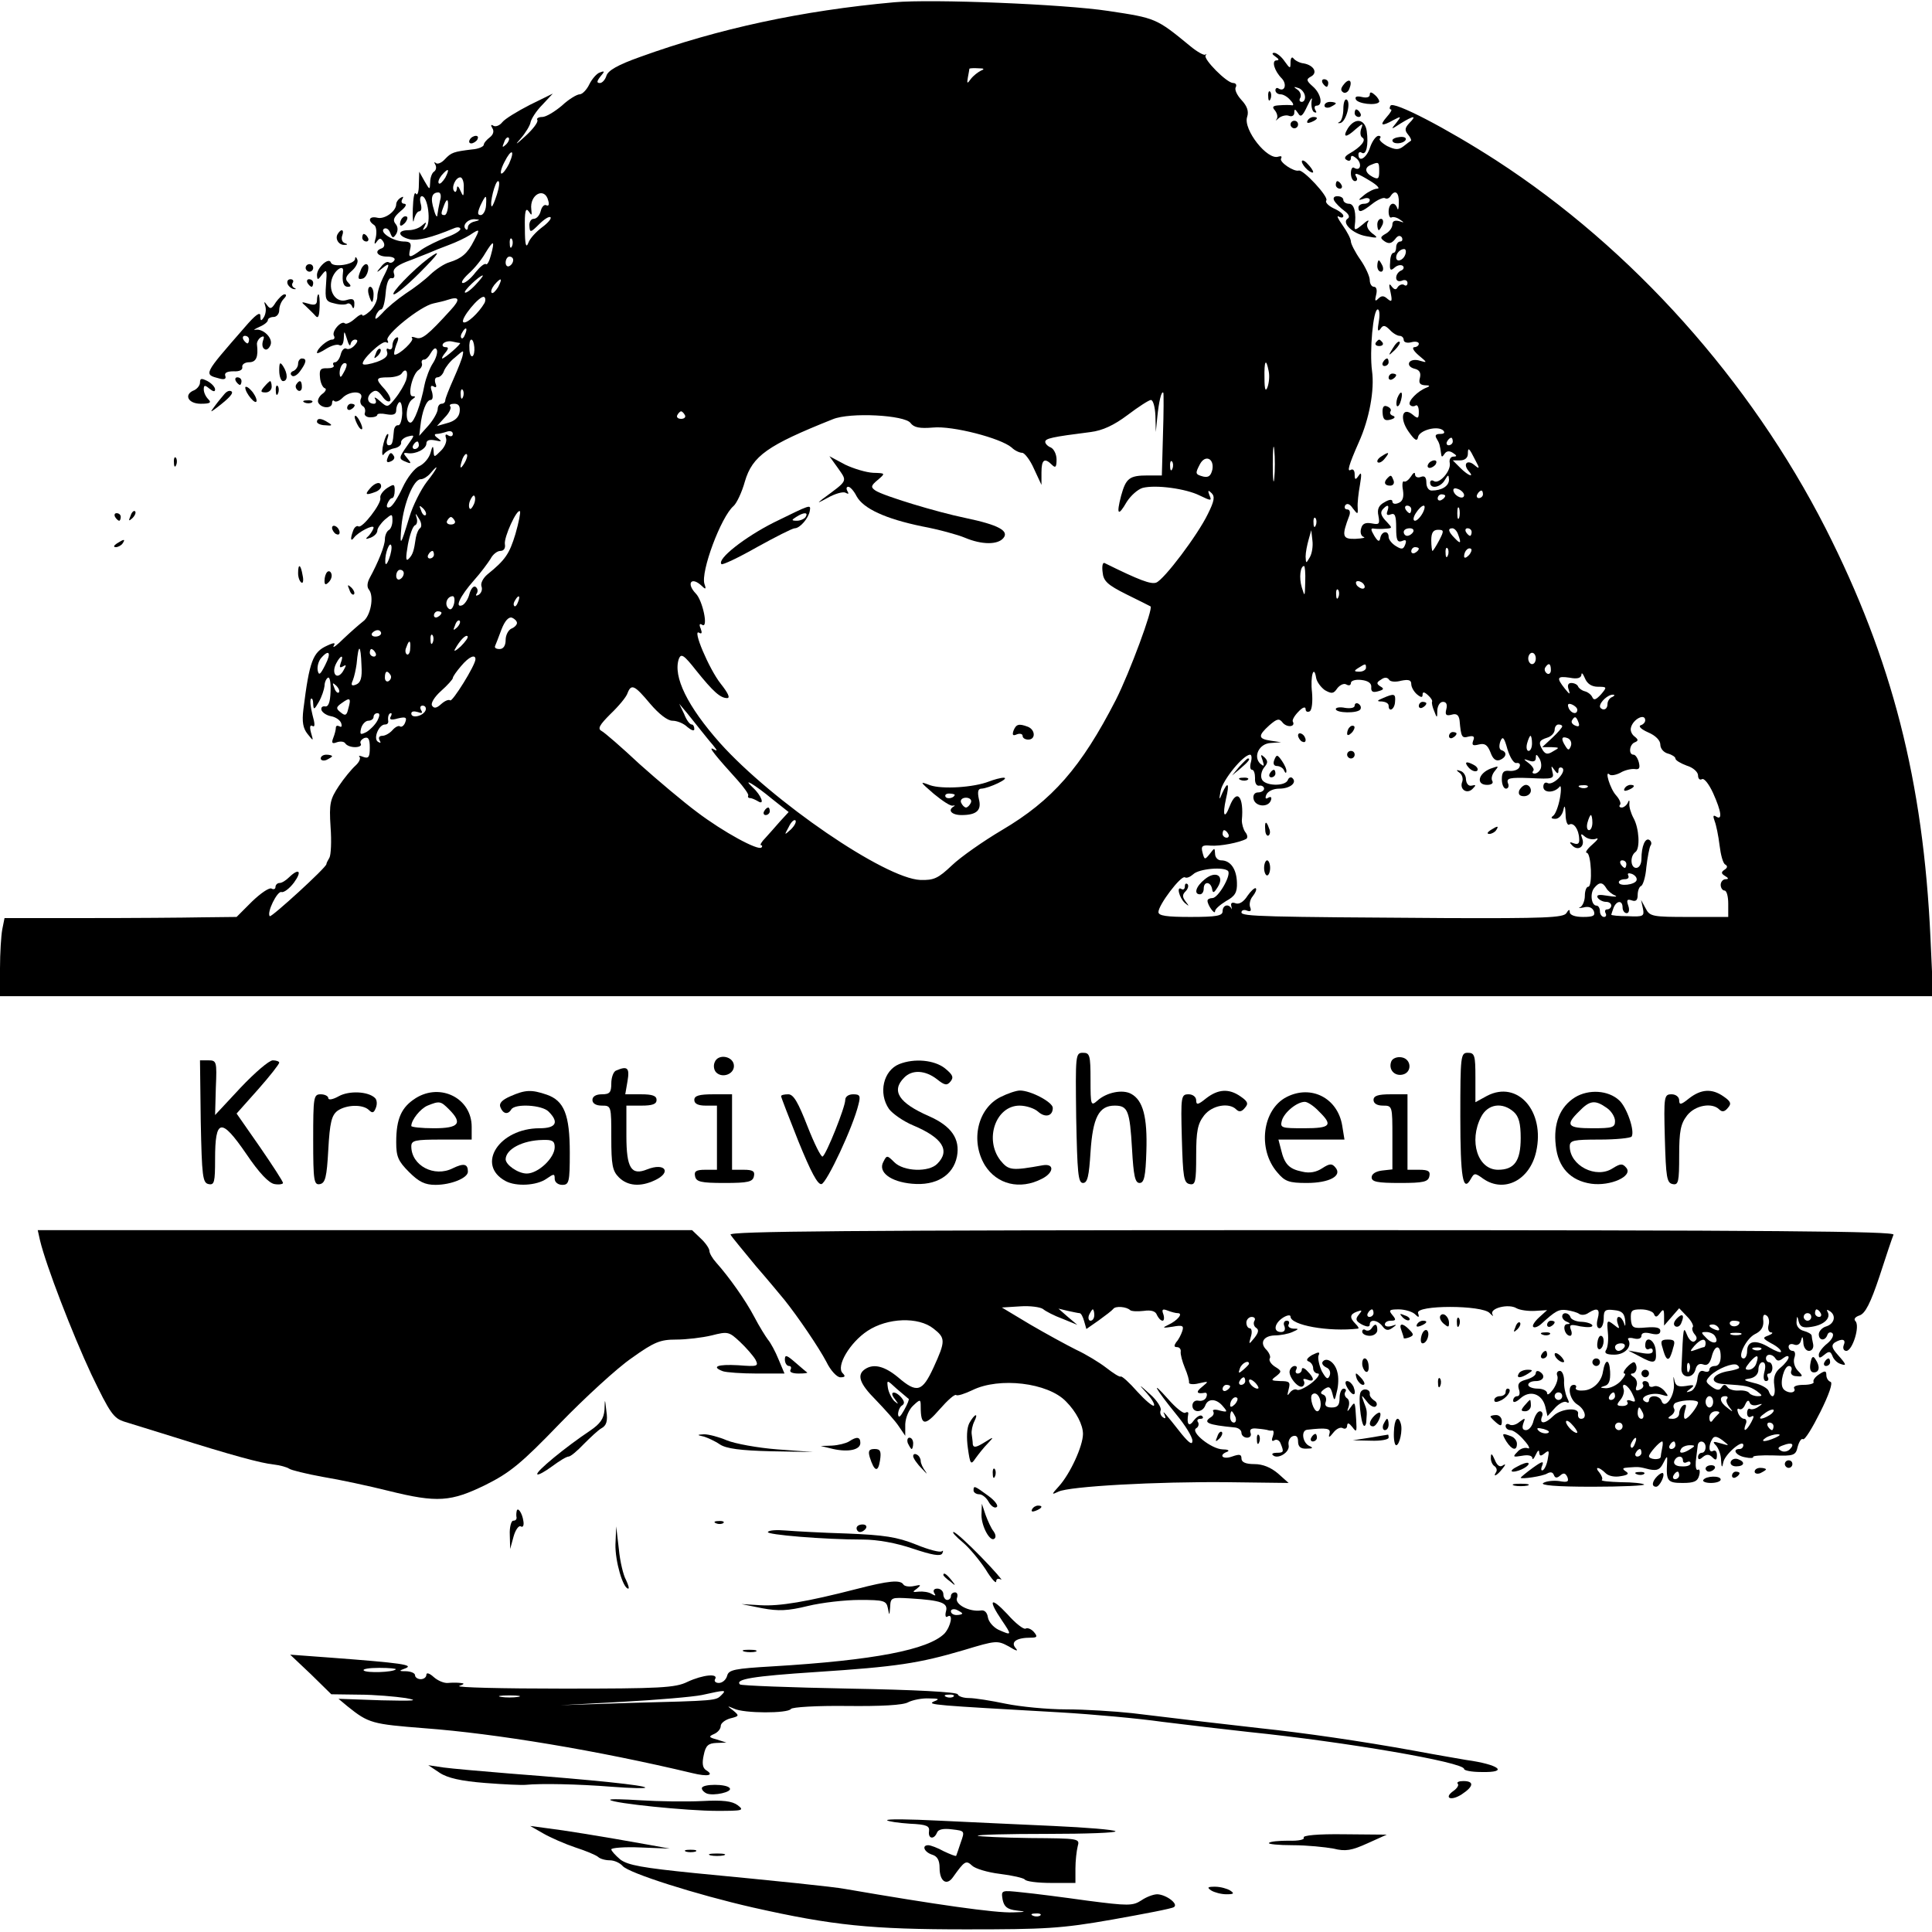 <?xml version="1.0" standalone="no"?>
<!DOCTYPE svg PUBLIC "-//W3C//DTD SVG 20010904//EN"
 "http://www.w3.org/TR/2001/REC-SVG-20010904/DTD/svg10.dtd">
<svg version="1.0" xmlns="http://www.w3.org/2000/svg"
 width="512pt" height="512pt" viewBox="0 0 512 512"
 preserveAspectRatio="xMidYMid meet">
<g transform="translate(0,512) scale(0.1,-0.1)"
fill="#000000" stroke="none">
<path d="M2370 5114 c-244 -22 -467 -70 -674 -145 -59 -21 -85 -36 -89 -50 -3
-10 -11 -19 -17 -19 -9 0 -9 4 1 17 12 14 12 16 -1 11 -8 -2 -21 -17 -28 -31
-7 -15 -19 -27 -26 -27 -7 0 -29 -13 -47 -30 -19 -16 -42 -30 -52 -30 -10 0
-16 -4 -13 -8 3 -5 -11 -24 -32 -43 -25 -23 -29 -25 -12 -6 13 15 25 35 26 43
2 9 15 30 31 46 l28 30 -61 -30 c-33 -17 -66 -37 -73 -46 -7 -9 -18 -13 -24
-9 -6 4 -7 1 -2 -7 5 -8 2 -17 -7 -24 -8 -6 -16 -15 -16 -20 -1 -5 -15 -11
-31 -12 -49 -6 -55 -8 -72 -26 -9 -10 -20 -14 -24 -10 -5 4 -5 2 -1 -5 3 -6 2
-14 -4 -18 -5 -3 -10 -16 -10 -28 -1 -21 -1 -21 -15 3 l-14 25 -1 -35 c0 -19
-4 -30 -8 -23 -4 6 -7 -12 -8 -40 -1 -29 1 -42 3 -29 3 12 9 22 14 22 6 0 7 9
4 20 -3 11 -2 20 3 20 16 0 25 -71 11 -84 -9 -8 -10 -7 -4 4 6 12 5 13 -6 3
-7 -7 -23 -13 -36 -13 -31 0 -29 -16 2 -24 21 -5 58 4 118 29 9 4 17 3 17 -2
0 -5 -17 -15 -37 -22 -21 -8 -50 -22 -65 -32 -33 -24 -37 -24 -31 1 4 16 0 20
-18 20 -28 1 -65 25 -51 34 6 3 13 -2 16 -11 6 -15 8 -15 16 -3 5 9 5 19 -2
27 -8 10 -4 18 13 33 14 11 18 19 11 20 -7 0 -10 5 -6 12 4 7 3 8 -4 4 -7 -4
-12 -12 -12 -17 0 -19 -31 -41 -50 -36 -21 5 -27 -7 -9 -19 6 -3 8 -18 5 -33
-5 -17 -4 -21 2 -12 8 11 11 11 18 0 4 -7 3 -14 -4 -17 -22 -7 -12 -22 14 -22
14 0 23 -4 19 -10 -4 -6 -10 -8 -15 -5 -4 3 -14 -3 -21 -13 -13 -15 -12 -16 4
-3 21 17 21 12 2 -25 -8 -16 -15 -38 -15 -50 0 -11 -9 -29 -20 -39 -11 -10
-20 -14 -20 -10 0 4 -9 0 -20 -10 -11 -10 -23 -15 -26 -12 -9 9 -36 -21 -29
-33 3 -5 1 -10 -5 -10 -12 0 -40 -24 -40 -35 0 -3 11 2 25 11 13 8 29 13 35 9
6 -3 10 4 11 17 1 23 1 23 9 -2 4 -14 8 -19 9 -12 1 6 6 12 12 12 8 0 8 -5 -1
-15 -7 -8 -17 -12 -22 -9 -5 3 -12 -3 -15 -15 -3 -12 -10 -21 -15 -21 -5 0 -7
-4 -4 -8 3 -5 -5 -8 -17 -8 -18 1 -21 -4 -19 -24 1 -14 7 -27 13 -29 5 -1 2
-9 -7 -15 -9 -7 -14 -18 -10 -24 9 -15 36 -15 36 0 0 6 3 9 6 5 4 -3 13 0 21
8 19 20 57 20 50 0 -4 -8 -2 -17 4 -21 6 -3 8 -11 6 -18 -3 -6 4 -12 14 -12
11 0 19 3 19 7 0 3 11 4 25 1 18 -3 25 0 25 11 0 9 4 18 8 21 5 3 8 -10 8 -29
-1 -18 -5 -33 -11 -32 -5 1 -10 -5 -11 -13 -3 -36 -5 -40 -14 -40 -5 0 -7 8
-3 18 3 9 3 14 -1 11 -4 -4 -9 -19 -12 -35 -2 -16 -1 -24 3 -18 5 7 17 14 28
16 11 2 19 9 18 15 -1 6 7 13 17 16 20 5 20 5 0 -23 -24 -34 -24 -36 -4 -44
14 -6 15 -4 3 10 -11 13 -11 15 2 13 21 -3 49 11 49 26 0 8 8 11 23 8 18 -4
19 -3 7 6 -9 6 -10 11 -3 11 6 0 18 3 27 6 9 3 16 1 16 -6 0 -6 -5 -8 -12 -4
-7 5 -9 2 -6 -7 3 -8 -3 -23 -13 -33 -19 -19 -19 -19 -20 0 -1 14 -3 13 -8 -6
-4 -14 -17 -29 -29 -35 -13 -5 -33 -31 -45 -57 -12 -26 -27 -50 -34 -52 -7 -3
-10 1 -6 10 3 7 8 14 12 14 4 0 7 9 7 20 0 18 -2 18 -21 6 -11 -8 -19 -19 -17
-26 3 -15 -48 -81 -58 -75 -4 3 -11 -2 -14 -11 -8 -21 -7 -31 2 -19 11 15 52
36 52 27 0 -4 -6 -14 -12 -21 -11 -10 -10 -11 4 -6 10 4 18 12 18 19 0 6 9 19
20 29 19 16 20 16 20 -3 0 -10 -4 -22 -10 -25 -5 -3 -10 -14 -10 -24 0 -17
-17 -60 -41 -104 -6 -12 -7 -23 -1 -30 14 -18 4 -70 -16 -84 -9 -7 -32 -27
-51 -45 -18 -18 -30 -27 -27 -20 6 9 2 10 -17 1 -38 -17 -47 -41 -63 -169 -4
-33 -1 -50 11 -65 16 -20 16 -20 9 4 -4 15 -2 21 4 17 7 -4 7 5 0 30 -5 20 -7
38 -4 42 3 3 6 -3 6 -14 1 -16 3 -15 15 6 8 14 14 33 15 42 0 9 4 19 9 22 5 3
8 -13 7 -37 -1 -29 -6 -41 -15 -39 -7 1 -11 -3 -9 -10 3 -7 14 -14 25 -16 12
-2 24 -10 27 -18 3 -9 1 -12 -4 -9 -6 3 -10 2 -10 -4 0 -5 -3 -17 -7 -27 -5
-13 -3 -16 10 -11 9 3 19 2 22 -3 4 -6 15 -10 26 -10 11 0 18 4 15 9 -3 5 1
11 9 15 11 4 15 -2 15 -25 0 -25 -3 -30 -17 -25 -10 4 -14 4 -10 0 3 -4 -1
-14 -11 -23 -10 -9 -30 -33 -44 -54 -23 -35 -26 -46 -22 -108 3 -39 1 -75 -3
-82 -4 -7 -8 -14 -8 -17 0 -9 -146 -142 -150 -138 -9 9 20 68 31 64 6 -2 21 9
33 25 22 30 14 40 -13 14 -8 -8 -19 -15 -25 -15 -6 0 -11 -5 -11 -11 0 -5 -5
-7 -10 -4 -6 4 -29 -12 -52 -34 l-41 -41 -91 -1 c-50 -1 -188 -2 -308 -2
l-216 0 -6 -30 c-3 -16 -6 -63 -6 -103 l0 -74 2561 0 2562 0 -7 153 c-19 418
-102 740 -278 1087 -200 392 -512 741 -873 975 -130 84 -272 158 -280 145 -3
-5 -3 -10 1 -10 4 0 -1 -9 -11 -20 -20 -23 -14 -26 18 -8 21 11 21 10 7 -8
-15 -18 -14 -18 12 -1 34 21 44 22 23 1 -12 -13 -13 -19 -4 -30 7 -8 10 -16 8
-17 -2 -1 -11 -8 -20 -15 -13 -10 -22 -9 -43 1 -14 8 -23 17 -19 20 3 4 2 7
-4 7 -6 0 -16 -13 -22 -30 -9 -29 -31 -42 -31 -19 0 5 4 8 9 4 12 -7 18 21 13
58 -5 32 -31 36 -50 7 -15 -25 -5 -26 21 -2 19 16 20 16 14 0 -3 -10 -2 -20 4
-23 10 -7 -5 -25 -35 -42 -12 -7 -15 -13 -7 -17 6 -4 11 -2 11 5 0 8 4 8 15
-1 15 -13 11 -35 -6 -25 -5 4 -9 -3 -9 -14 0 -12 5 -21 11 -21 5 0 7 5 4 10
-9 15 1 12 37 -10 18 -11 26 -20 18 -20 -8 0 -24 -8 -35 -17 -16 -13 -17 -15
-2 -10 9 4 17 2 17 -3 0 -6 -7 -10 -15 -10 -8 0 -15 -4 -15 -10 0 -15 9 -12
37 10 14 11 29 17 33 15 5 -3 11 -1 15 5 12 19 23 10 22 -17 0 -16 -2 -22 -4
-15 -7 20 -23 14 -23 -9 0 -11 4 -18 8 -15 4 2 14 0 22 -6 12 -8 12 -9 -2 -4
-12 3 -18 0 -18 -9 0 -8 -8 -19 -17 -24 -16 -9 -16 -12 -3 -21 11 -7 18 -5 27
6 7 10 13 11 18 5 3 -6 1 -11 -4 -11 -6 0 -11 -7 -11 -15 0 -8 -3 -15 -7 -15
-5 0 -9 -11 -9 -25 -2 -21 1 -24 12 -14 8 7 18 8 22 4 4 -4 1 -10 -5 -12 -7
-3 -13 -11 -13 -19 0 -8 6 -11 15 -8 8 4 15 1 15 -6 0 -6 -4 -9 -9 -5 -5 3
-13 0 -17 -6 -4 -8 -9 -7 -16 2 -7 10 -8 5 -3 -15 5 -24 4 -28 -8 -18 -10 9
-16 9 -25 0 -8 -8 -9 -5 -5 11 3 12 1 21 -6 21 -6 0 -11 8 -11 18 0 9 -11 34
-25 54 -14 20 -25 42 -25 48 0 7 -10 26 -22 43 -12 17 -17 27 -10 23 7 -4 12
-3 12 2 0 5 -12 14 -26 20 -14 7 -23 16 -19 21 6 10 -61 82 -73 79 -13 -4 -53
23 -47 32 3 6 0 7 -7 5 -29 -11 -94 72 -83 105 5 15 0 29 -15 45 -12 13 -19
28 -15 34 3 6 0 11 -7 11 -17 0 -80 64 -73 73 3 4 2 5 -1 2 -4 -2 -22 8 -40
23 -90 74 -91 74 -217 93 -118 18 -467 32 -567 23z m230 -181 c-8 -4 -20 -13
-27 -22 -10 -14 -11 -13 -8 4 2 11 4 21 4 23 1 1 11 2 24 1 15 0 17 -2 7 -6z
m-1259 -196 c-10 -9 -11 -8 -5 6 3 10 9 15 12 12 3 -3 0 -11 -7 -18z m8 -51
c-7 -14 -16 -26 -20 -26 -4 0 -1 14 8 31 18 36 29 33 12 -5z m2306 -20 c0 -20
-3 -22 -17 -15 -21 11 -23 25 -5 32 21 9 22 8 22 -17z m-2475 -17 c-7 -11 -14
-18 -17 -15 -3 3 0 12 7 21 18 21 23 19 10 -6z m49 -26 c0 -25 -1 -26 -9 -8
-5 12 -9 14 -9 6 -1 -8 -4 -12 -7 -8 -9 9 3 37 16 37 5 0 10 -12 9 -27z m88
-18 c-6 -19 -12 -33 -14 -32 -6 7 9 67 17 67 5 0 3 -16 -3 -35z m-151 -17 c-3
-13 -6 -30 -7 -38 0 -8 -5 -2 -9 14 -10 31 -6 46 12 46 6 0 8 -10 4 -22z m287
0 c3 -10 1 -15 -5 -12 -5 3 -12 -3 -15 -15 -3 -12 -11 -21 -19 -21 -7 0 -12
-9 -11 -19 1 -18 3 -18 26 5 13 13 27 22 30 18 3 -3 -7 -15 -22 -26 -16 -12
-33 -30 -37 -42 -6 -15 -9 -4 -9 39 -1 44 2 56 10 45 8 -12 9 -12 7 5 -5 40
36 61 45 23z m-165 -13 c-1 -14 -8 -25 -14 -25 -9 0 -9 6 -1 25 15 31 17 31
15 0z m-101 -5 c-1 -11 -5 -20 -9 -20 -10 0 -10 4 -2 24 8 22 13 20 11 -4z
m71 -37 c-10 -2 -18 -9 -18 -15 0 -6 -3 -9 -6 -5 -10 10 6 27 24 26 15 -1 15
-2 0 -6z m-2 -51 c-17 -34 -33 -47 -65 -57 -14 -4 -36 -19 -50 -32 -14 -14
-44 -37 -66 -51 -22 -15 -50 -38 -62 -52 -16 -17 -21 -19 -17 -7 3 9 10 17 14
17 5 0 10 19 12 43 2 26 8 41 15 40 7 -2 10 4 7 12 -4 11 5 20 32 31 22 8 48
19 59 23 11 5 36 15 55 22 19 7 44 19 55 26 27 18 28 17 11 -15z m101 -14 c-3
-8 -6 -5 -6 6 -1 11 2 17 5 13 3 -3 4 -12 1 -19z m-56 -24 c-4 -16 -10 -27
-13 -24 -4 3 -16 -7 -28 -22 -12 -16 -27 -28 -33 -28 -7 0 0 11 15 25 15 13
35 38 44 54 22 36 26 35 15 -5z m2423 1 c-6 -16 -24 -21 -24 -7 0 11 11 22 21
22 5 0 6 -7 3 -15z m-2364 -14 c0 -6 -4 -13 -10 -16 -5 -3 -10 1 -10 9 0 9 5
16 10 16 6 0 10 -4 10 -9z m-100 -66 c-13 -14 -26 -23 -28 -20 -4 4 38 44 47
45 3 0 -6 -11 -19 -25z m60 -6 c-7 -11 -14 -18 -17 -15 -3 3 0 12 7 21 18 21
23 19 10 -6z m-36 -42 c-15 -26 -47 -56 -56 -51 -10 7 44 73 55 67 4 -2 4 -10
1 -16z m-90 -19 c-60 -66 -76 -79 -92 -73 -9 3 -13 3 -10 -1 7 -6 -33 -44 -46
-44 -3 0 -1 12 4 26 7 16 7 23 0 19 -6 -3 -10 -13 -10 -21 0 -8 -4 -12 -10 -9
-5 3 -7 0 -4 -8 3 -10 -5 -18 -27 -26 -18 -6 -34 -9 -37 -6 -8 8 51 64 61 58
6 -3 7 -1 4 5 -9 13 87 91 122 98 14 3 31 7 36 9 33 11 36 2 9 -27z m2460 -30
c-4 -22 -3 -29 4 -20 7 11 12 11 25 -2 8 -9 20 -16 26 -16 6 0 11 -5 11 -11 0
-6 9 -9 20 -6 11 3 20 1 20 -4 0 -5 -6 -9 -12 -9 -7 -1 -2 -10 12 -22 23 -19
23 -20 3 -14 -12 4 -24 2 -28 -4 -4 -7 2 -14 13 -17 14 -3 18 -11 15 -24 -4
-14 0 -19 13 -20 13 0 15 -2 5 -6 -24 -9 -50 -36 -45 -45 3 -5 10 -6 15 -3 5
4 9 -4 9 -16 0 -18 -2 -20 -16 -8 -28 23 -36 -10 -11 -45 16 -23 23 -27 25
-14 4 18 52 31 67 17 5 -6 2 -9 -9 -9 -11 0 -14 -4 -9 -12 8 -13 9 -18 12 -40
1 -10 3 -10 9 -1 5 8 13 9 22 3 11 -7 12 -10 2 -10 -8 0 -12 -8 -10 -17 4 -21
-28 -57 -42 -48 -6 4 -10 1 -10 -4 0 -18 28 -13 39 7 9 15 10 15 11 1 0 -17
-19 -29 -46 -29 -8 0 -14 9 -14 21 0 15 -5 19 -15 15 -8 -3 -15 0 -15 7 0 7
-5 4 -11 -6 -6 -9 -14 -15 -18 -13 -4 3 -6 -8 -3 -23 3 -19 -1 -30 -12 -34 -9
-4 -16 -2 -16 4 0 6 -8 6 -21 -2 -15 -8 -20 -18 -16 -36 4 -22 2 -24 -18 -20
-17 3 -25 -1 -28 -14 -3 -10 0 -20 7 -22 6 -2 -4 -4 -22 -5 -35 -1 -37 7 -16
62 3 9 1 16 -6 16 -6 0 -8 5 -5 11 5 6 12 4 20 -8 13 -17 14 -17 13 2 -1 11 2
38 6 60 5 29 4 36 -3 25 -9 -13 -11 -12 -11 3 0 10 -4 15 -10 12 -11 -7 -6 12
21 73 28 62 42 139 35 189 -7 52 3 163 15 163 5 0 6 -15 3 -32z m-2421 -33
c-3 -9 -8 -14 -10 -11 -3 3 -2 9 2 15 9 16 15 13 8 -4z m-14 -24 c5 -1 -40
-41 -47 -41 -2 0 1 7 8 15 9 11 9 15 1 15 -7 0 -10 4 -7 9 4 5 14 8 24 6 9 -2
19 -4 21 -4z m38 -11 c1 -11 -1 -22 -5 -24 -4 -2 -8 7 -8 20 -1 13 1 24 5 24
4 0 7 -9 8 -20z m-110 -43 c-8 -12 -18 -38 -22 -57 -10 -53 -28 -100 -37 -100
-16 0 -12 51 5 62 9 6 9 8 0 8 -14 0 0 60 17 70 6 4 10 12 8 17 -2 6 1 10 5
10 5 -1 13 7 19 18 8 13 13 15 16 7 2 -7 -3 -23 -11 -35z m79 21 c-1 -7 -12
-35 -24 -62 -12 -27 -22 -52 -22 -57 0 -5 -4 -9 -10 -9 -5 0 -10 -6 -10 -14 0
-8 -11 -28 -24 -43 l-25 -28 3 25 c4 39 16 70 27 70 6 0 7 9 4 21 -5 14 -4 19
4 15 7 -5 9 -1 5 8 -3 9 -1 16 5 16 7 0 15 8 18 18 4 9 16 25 28 34 24 21 24
21 21 6z m-315 -45 c-8 -15 -10 -15 -11 -2 0 17 10 32 18 25 2 -3 -1 -13 -7
-23z m2451 4 c3 -13 1 -32 -3 -43 -5 -13 -8 -7 -8 24 -1 46 4 55 11 19z
m-2286 -25 c-4 -11 -16 -32 -28 -47 -20 -25 -21 -26 -41 -8 -11 10 -17 12 -13
6 4 -7 3 -13 -3 -13 -17 0 -21 17 -7 29 11 9 17 7 29 -9 8 -12 17 -17 21 -12
3 5 -4 18 -14 30 -26 28 -25 32 9 32 17 0 33 5 36 11 11 16 18 3 11 -19z m151
-44 c-3 -8 -6 -5 -6 6 -1 11 2 17 5 13 3 -3 4 -12 1 -19z m1855 -100 l-3 -108
-37 0 c-49 0 -58 -7 -71 -54 -13 -50 -8 -56 15 -16 11 17 29 33 42 37 35 9
115 -2 151 -20 31 -15 33 -15 26 1 -5 13 -3 14 6 5 9 -9 7 -21 -10 -55 -27
-56 -116 -174 -137 -182 -14 -5 -44 6 -137 52 -5 2 -7 -9 -5 -24 2 -24 13 -34
63 -59 33 -16 62 -31 64 -32 8 -4 -55 -175 -92 -248 -92 -179 -168 -266 -302
-345 -49 -29 -109 -71 -132 -93 -37 -35 -48 -40 -84 -39 -94 4 -392 208 -531
363 -86 97 -125 176 -109 223 6 15 13 11 46 -31 45 -56 64 -73 82 -73 9 0 2
14 -17 38 -31 39 -77 148 -57 135 7 -4 8 0 4 11 -5 11 -3 15 4 10 17 -10 1 65
-17 83 -26 27 -12 46 15 21 11 -11 13 -10 8 4 -11 32 44 179 77 207 8 7 22 36
30 65 20 68 60 96 233 165 46 19 191 11 206 -10 9 -12 24 -15 60 -12 51 5 179
-28 208 -53 8 -8 21 -14 28 -14 6 0 21 -19 31 -42 l20 -43 0 33 c0 34 8 40 28
20 9 -9 12 -6 12 14 0 14 -7 28 -15 32 -8 3 -15 10 -15 15 0 9 17 13 120 26
32 4 62 18 98 45 29 22 57 40 62 40 6 0 11 -19 12 -42 l1 -43 4 40 c4 40 11
71 16 64 1 -2 1 -52 -1 -111z m-1864 60 c-2 -14 -13 -24 -32 -29 l-28 -8 21
23 c12 12 18 26 14 29 -3 4 1 7 11 7 12 0 16 -7 14 -22z m597 -8 c3 -5 -1 -10
-10 -10 -9 0 -13 5 -10 10 3 6 8 10 10 10 2 0 7 -4 10 -10z m1562 -167 c-2
-21 -4 -4 -4 37 0 41 2 58 4 38 2 -21 2 -55 0 -75z m473 97 c0 -5 -5 -10 -11
-10 -5 0 -7 5 -4 10 3 6 8 10 11 10 2 0 4 -4 4 -10z m-2740 -10 c0 -5 -5 -10
-11 -10 -5 0 -7 5 -4 10 3 6 8 10 11 10 2 0 4 -4 4 -10z m2800 -40 c12 -22 11
-24 -2 -13 -18 16 -32 5 -17 -14 18 -20 1 -15 -21 7 l-20 20 20 0 c12 0 20 7
20 17 0 19 3 17 20 -17z m-2679 -7 c-12 -20 -14 -14 -5 12 4 9 9 14 11 11 3
-2 0 -13 -6 -23z m1982 -17 c-4 -17 -10 -22 -24 -19 -22 6 -22 8 -9 33 14 26
38 15 33 -14z m-106 2 c-3 -8 -6 -5 -6 6 -1 11 2 17 5 13 3 -3 4 -12 1 -19z
m-1976 -35 c-16 -21 -37 -63 -46 -93 -24 -79 -26 -81 -21 -23 6 59 32 123 51
123 7 0 18 7 25 15 27 32 19 13 -9 -22z m2749 -35 c0 -13 -23 -5 -28 10 -2 7
2 10 12 6 9 -3 16 -11 16 -16z m50 2 c0 -5 -5 -10 -11 -10 -5 0 -7 5 -4 10 3
6 8 10 11 10 2 0 4 -4 4 -10z m-2674 -26 c-4 -9 -9 -15 -11 -12 -3 3 -3 13 1
22 4 9 9 15 11 12 3 -3 3 -13 -1 -22z m2574 22 c0 -3 -4 -8 -10 -11 -5 -3 -10
-1 -10 4 0 6 5 11 10 11 6 0 10 -2 10 -4z m-2702 -51 c-3 -3 -9 2 -12 12 -6
14 -5 15 5 6 7 -7 10 -15 7 -18z m2549 11 c-4 -10 -1 -13 9 -9 11 4 14 -4 14
-36 0 -32 3 -39 15 -35 11 5 13 2 9 -9 -5 -13 -9 -14 -25 -4 -10 6 -19 17 -19
24 0 18 -18 16 -22 -2 -2 -12 -6 -11 -16 5 -10 17 -10 21 0 19 7 -1 21 -1 31
0 17 1 17 2 3 17 -17 17 -20 27 -9 37 11 11 15 8 10 -7z m63 4 c0 -5 -2 -10
-4 -10 -3 0 -8 5 -11 10 -3 6 -1 10 4 10 6 0 11 -4 11 -10z m30 -10 c-6 -11
-15 -20 -20 -20 -6 0 -5 9 2 20 7 11 16 20 21 20 4 0 3 -9 -3 -20z m97 -12
c-3 -7 -5 -2 -5 12 0 14 2 19 5 13 2 -7 2 -19 0 -25z m-2501 -43 c-16 -53 -27
-69 -74 -107 -12 -10 -19 -24 -16 -32 3 -8 0 -17 -7 -22 -7 -4 -10 -3 -5 4 3
6 2 13 -4 17 -5 3 -12 -5 -16 -19 -3 -13 -12 -27 -19 -30 -21 -8 -6 24 31 66
18 20 37 46 44 57 6 12 18 21 26 21 9 0 14 7 12 18 -3 18 32 95 40 87 2 -2 -3
-29 -12 -60z m-252 16 c-5 -3 -10 -15 -12 -26 -5 -35 -8 -45 -19 -56 -8 -8 -8
3 -2 38 5 26 13 49 19 51 5 2 7 11 4 20 -4 13 -3 13 6 -2 7 -10 8 -21 4 -25z
m91 19 c3 -5 -1 -10 -10 -10 -9 0 -13 5 -10 10 3 6 8 10 10 10 2 0 7 -4 10
-10z m2282 -12 c-3 -8 -6 -5 -6 6 -1 11 2 17 5 13 3 -3 4 -12 1 -19z m258 -18
c-3 -5 -10 -10 -16 -10 -5 0 -9 5 -9 10 0 6 7 10 16 10 8 0 12 -4 9 -10z m69
-22 c-8 -15 -16 -28 -18 -28 -1 0 -3 13 -3 28 0 20 5 28 18 28 16 0 16 -3 3
-28z m50 16 c9 -24 7 -27 -9 -10 -17 17 -19 26 -6 26 5 0 12 -7 15 -16z m36 6
c0 -5 -2 -10 -4 -10 -3 0 -8 5 -11 10 -3 6 -1 10 4 10 6 0 11 -4 11 -10z
m-429 -67 c-10 -17 -10 -17 -11 2 0 11 4 31 8 45 l7 25 3 -27 c2 -15 -1 -35
-7 -45z m-2440 -4 c-6 -16 -10 -18 -10 -7 -1 22 12 55 16 42 2 -6 -1 -22 -6
-35z m2729 27 c0 -3 -4 -8 -10 -11 -5 -3 -10 -1 -10 4 0 6 5 11 10 11 6 0 10
-2 10 -4z m77 -18 c-3 -8 -6 -5 -6 6 -1 11 2 17 5 13 3 -3 4 -12 1 -19z m55 0
c-7 -7 -12 -8 -12 -2 0 6 3 14 7 17 3 4 9 5 12 2 2 -3 -1 -11 -7 -17z m-2742
2 c0 -5 -5 -10 -11 -10 -5 0 -7 5 -4 10 3 6 8 10 11 10 2 0 4 -4 4 -10z m2309
-72 c-1 -40 -1 -41 -9 -15 -8 26 -4 57 6 57 2 0 4 -19 3 -42z m-2389 23 c0 -6
-4 -13 -10 -16 -5 -3 -10 1 -10 9 0 9 5 16 10 16 6 0 10 -4 10 -9z m2545 -31
c3 -5 2 -10 -4 -10 -5 0 -13 5 -16 10 -3 6 -2 10 4 10 5 0 13 -4 16 -10z m-68
-32 c-3 -8 -6 -5 -6 6 -1 11 2 17 5 13 3 -3 4 -12 1 -19z m-2344 -19 c-4 -13
-9 -17 -15 -11 -11 11 -3 32 12 32 4 0 6 -9 3 -21z m170 6 c-3 -9 -8 -14 -10
-11 -3 3 -2 9 2 15 9 16 15 13 8 -4z m-203 -29 c0 -3 -4 -8 -10 -11 -5 -3 -10
-1 -10 4 0 6 5 11 10 11 6 0 10 -2 10 -4z m200 -27 c0 -5 -7 -12 -15 -15 -8
-4 -15 -17 -15 -30 0 -15 -6 -24 -16 -24 -9 0 -14 3 -12 8 2 4 9 23 17 44 9
23 19 34 28 31 7 -3 13 -9 13 -14z m-159 -12 c-10 -9 -11 -8 -5 6 3 10 9 15
12 12 3 -3 0 -11 -7 -18z m-201 -15 c0 -5 -7 -9 -15 -9 -8 0 -12 4 -9 9 3 4 9
8 15 8 5 0 9 -4 9 -8z m137 -24 c-3 -8 -6 -5 -6 6 -1 11 2 17 5 13 3 -3 4 -12
1 -19z m74 -11 c-13 -12 -20 -15 -15 -7 12 22 28 39 33 34 3 -3 -6 -15 -18
-27z m-134 -6 c0 -11 -5 -18 -9 -15 -4 3 -5 11 -1 19 7 21 12 19 10 -4z m-129
-45 c2 -32 -2 -45 -14 -50 -12 -5 -15 -2 -9 11 4 10 8 29 10 43 5 56 11 54 13
-4z m37 34 c3 -5 1 -10 -4 -10 -6 0 -11 5 -11 10 0 6 2 10 4 10 3 0 8 -4 11
-10z m-133 -32 c-13 -26 -17 -29 -20 -15 -2 10 2 24 8 32 22 26 29 16 12 -17z
m3208 17 c0 -8 -4 -15 -10 -15 -5 0 -10 7 -10 15 0 8 5 15 10 15 6 0 10 -7 10
-15z m-3167 -12 c-4 -11 -3 -14 6 -9 10 6 9 3 0 -13 -16 -25 -32 -6 -18 21 12
23 21 24 12 1z m357 10 c0 -16 -62 -115 -67 -109 -4 3 -14 -1 -24 -10 -12 -11
-19 -12 -24 -4 -4 6 6 23 24 39 17 15 31 31 31 34 0 4 10 18 22 32 21 25 38
32 38 18z m2360 -23 c0 -5 -8 -10 -17 -10 -15 0 -16 2 -3 10 19 12 20 12 20 0z
m490 -6 c0 -8 -5 -12 -10 -9 -6 4 -8 11 -5 16 9 14 15 11 15 -7z m-3075 -13
c3 -5 1 -12 -5 -16 -5 -3 -10 1 -10 9 0 18 6 21 15 7z m2476 -40 c18 -10 23
-10 33 5 7 9 18 14 24 10 7 -4 12 -2 12 4 0 6 12 10 28 8 18 -2 27 -9 26 -19
-1 -12 4 -15 18 -11 15 4 17 7 6 13 -11 7 -10 11 2 18 9 7 17 6 21 0 3 -6 18
-7 32 -3 20 4 27 2 27 -9 0 -8 7 -20 15 -27 11 -9 15 -9 15 -1 0 8 4 8 14 -1
8 -7 13 -15 11 -18 -1 -3 1 -14 6 -25 7 -19 8 -19 8 3 1 12 7 22 15 22 9 0 12
-7 9 -19 -4 -15 -1 -19 14 -15 13 4 19 -1 21 -15 4 -45 6 -48 24 -43 13 3 17
0 12 -11 -4 -12 -1 -14 15 -10 16 4 23 -1 31 -21 6 -17 14 -24 25 -20 17 7 20
21 4 26 -6 2 -7 11 -3 23 6 15 10 12 19 -21 7 -22 17 -38 24 -36 7 1 11 -3 8
-10 -2 -7 -14 -12 -26 -11 -16 2 -21 -3 -21 -22 0 -14 5 -25 11 -25 6 0 9 7 5
15 -4 13 5 15 59 13 61 -3 64 -2 59 17 -4 16 -3 17 5 5 8 -11 11 -12 11 -2 0
7 4 10 10 7 6 -4 2 -15 -9 -27 -11 -11 -24 -17 -30 -13 -6 3 -11 -1 -11 -10 0
-17 29 -17 43 0 4 6 5 -8 1 -30 -4 -22 -12 -43 -18 -47 -7 -5 -5 -8 6 -8 9 0
18 10 21 23 3 15 5 12 6 -11 0 -18 5 -31 10 -27 11 6 25 -12 26 -38 1 -12 -3
-16 -14 -12 -12 5 -13 3 -4 -6 15 -15 34 -3 26 19 -5 13 -3 14 7 5 7 -6 20 -9
29 -6 9 4 5 -3 -9 -15 -14 -12 -20 -22 -15 -22 12 0 16 -90 4 -90 -5 0 -9 -11
-9 -24 0 -13 -6 -27 -12 -30 -7 -3 -3 -3 8 -1 14 4 24 0 28 -10 4 -12 -2 -15
-29 -15 -21 0 -35 5 -35 13 0 8 -3 7 -9 -3 -8 -12 -58 -14 -318 -13 -482 3
-543 4 -543 15 0 6 7 8 14 5 10 -4 13 -1 9 9 -3 8 0 21 7 29 7 9 11 18 8 21
-3 2 -13 -7 -22 -20 -10 -16 -22 -23 -31 -20 -10 4 -14 1 -12 -7 2 -8 2 -11 0
-6 -8 13 -23 8 -23 -8 0 -12 -16 -15 -85 -15 -63 0 -85 3 -85 13 0 19 60 98
70 92 5 -3 14 1 22 8 15 15 84 21 93 8 7 -13 -27 -71 -42 -71 -7 0 -13 -3 -13
-7 0 -12 20 -39 20 -28 0 6 13 17 29 27 24 13 30 23 29 49 -1 36 -17 59 -42
59 -9 0 -16 8 -16 18 -1 16 -1 16 -14 -1 -13 -16 -14 -16 -19 3 -5 18 -1 21
21 19 25 -2 77 8 95 18 4 3 3 11 -3 18 -5 7 -9 21 -9 31 6 63 -13 86 -32 38
-14 -37 -20 -26 -10 19 10 42 5 48 -10 15 -8 -20 -9 -19 -4 7 6 29 60 95 78
95 4 0 5 -9 2 -20 -3 -11 -2 -20 3 -20 5 0 8 -10 8 -22 -1 -13 4 -22 12 -20 6
1 12 -3 12 -8 0 -5 -7 -10 -16 -10 -9 0 -14 -7 -12 -17 4 -21 39 -24 46 -4 3
8 0 11 -7 7 -7 -5 -9 -1 -5 8 4 9 18 16 34 16 29 0 48 16 35 28 -4 4 -10 1
-12 -5 -7 -18 -62 -16 -69 2 -4 8 -1 22 6 31 10 12 11 17 1 27 -10 9 -11 8 -5
-8 5 -16 4 -17 -6 -9 -20 19 -3 54 28 55 l27 2 -27 4 c-34 5 -35 13 -4 41 21
18 26 19 36 6 12 -13 34 -10 26 4 -2 4 5 16 15 26 11 12 19 14 19 7 0 -7 5 -9
11 -6 6 4 8 26 6 50 -5 43 5 76 11 38 2 -10 12 -24 23 -32z m724 9 c24 0 24
-1 8 -20 -13 -14 -19 -17 -23 -8 -3 7 -12 14 -20 16 -8 2 -16 8 -18 13 -2 5
-10 9 -18 9 -8 0 -11 -6 -7 -17 5 -15 3 -14 -10 2 -23 29 -21 34 13 29 20 -4
30 -1 31 8 0 7 4 3 9 -9 6 -15 18 -23 35 -23z m-3337 -15 c-3 -3 -9 2 -12 12
-6 14 -5 15 5 6 7 -7 10 -15 7 -18z m825 -30 c23 -27 46 -45 59 -45 12 0 30
-7 40 -17 11 -9 18 -11 18 -5 0 7 -3 12 -7 12 -5 0 -14 12 -20 28 l-13 27 21
-25 c11 -14 27 -34 36 -45 9 -11 23 -29 32 -39 13 -16 13 -18 1 -11 -15 8 7
-19 65 -83 16 -18 29 -36 28 -40 -2 -4 0 -7 5 -7 4 0 13 -4 20 -8 20 -13 10
15 -13 36 -31 29 5 8 52 -31 l43 -34 -23 -25 c-12 -14 -30 -34 -39 -44 -10
-10 -15 -19 -11 -19 3 0 4 -3 1 -6 -9 -9 -101 41 -171 94 -35 26 -104 84 -152
127 -47 44 -93 84 -101 88 -11 6 -5 16 24 45 21 20 42 45 45 55 10 26 19 21
60 -28z m2550 18 c-7 -2 -13 -11 -13 -19 0 -8 -4 -14 -10 -14 -5 0 -10 4 -10
8 0 12 22 32 35 31 5 0 4 -3 -2 -6z m-3350 -31 c-4 -18 -8 -20 -20 -10 -13 10
-13 14 3 25 22 16 25 13 17 -15z m3257 -3 c0 -14 -17 -10 -23 5 -4 10 -1 13 9
9 7 -3 14 -9 14 -14z m-3052 -1 c-6 -16 -38 -23 -38 -9 0 6 7 7 17 4 11 -4 14
-3 9 5 -4 7 -2 12 4 12 7 0 10 -6 8 -12z m-128 -28 c-6 -11 -19 -24 -29 -30
-16 -8 -18 -7 -14 10 3 11 12 20 19 20 8 0 14 5 14 10 0 6 5 10 10 10 7 0 7
-6 0 -20z m35 10 c-4 -7 2 -9 19 -4 21 5 25 3 20 -10 -3 -9 -10 -14 -14 -11
-4 3 -13 -2 -20 -10 -7 -8 -19 -15 -27 -15 -8 0 -11 -5 -7 -12 4 -7 3 -8 -4
-4 -14 8 2 46 18 46 6 0 9 3 9 8 -2 12 1 22 7 22 3 0 2 -5 -1 -10z m3148 -14
c4 -10 1 -13 -8 -9 -8 3 -12 9 -9 14 7 12 11 11 17 -5z m177 5 c0 -5 -5 -11
-12 -13 -7 -3 2 -11 20 -19 19 -8 32 -21 32 -32 0 -11 9 -21 20 -24 11 -3 20
-9 20 -13 0 -5 14 -13 30 -19 17 -5 30 -17 30 -26 0 -9 5 -13 10 -10 6 4 19
-13 30 -37 22 -49 25 -73 8 -62 -8 5 -9 2 -4 -12 4 -10 10 -39 13 -64 3 -25 9
-48 15 -51 7 -4 6 -9 -2 -14 -9 -6 -9 -10 1 -16 10 -6 11 -9 2 -9 -7 0 -13 -7
-13 -15 0 -8 5 -15 10 -15 6 0 10 -16 10 -35 l0 -35 -103 0 c-98 0 -105 1
-116 23 l-12 22 5 -23 c4 -20 1 -22 -40 -20 -24 0 -44 2 -44 4 0 1 3 9 6 18 8
20 24 21 24 1 0 -8 5 -15 11 -15 6 0 8 9 4 20 -5 15 -3 18 9 14 11 -4 16 0 16
14 0 11 4 22 9 24 5 2 12 24 14 50 3 26 8 52 11 57 4 5 2 12 -3 15 -11 7 -21
-17 -21 -50 0 -14 -6 -24 -14 -24 -15 0 -17 31 -2 42 13 9 10 63 -5 90 -7 13
-12 30 -11 38 1 10 -1 11 -4 3 -3 -7 -11 -13 -16 -13 -6 0 -8 3 -5 7 4 3 -1
15 -10 25 -16 17 -32 70 -17 55 4 -3 16 -1 28 5 11 7 29 11 38 10 12 -2 15 2
11 18 -3 11 -9 20 -14 20 -14 0 -11 28 4 33 9 4 9 7 -1 15 -7 5 -12 15 -10 23
5 23 38 40 38 20z m-220 -16 c0 -3 -12 -17 -26 -30 l-27 -25 24 0 c22 -1 23
-1 5 -11 -14 -9 -20 -8 -27 2 -13 21 -11 27 11 34 11 3 20 13 20 21 0 8 5 14
10 14 6 0 10 -2 10 -5z m-80 -45 c0 -11 -4 -20 -9 -20 -5 0 -7 9 -4 20 3 11 7
20 9 20 2 0 4 -9 4 -20z m103 -7 c-5 -12 -7 -12 -14 -1 -13 20 -11 28 5 22 8
-3 12 -12 9 -21z m-80 -60 c-3 -7 -10 -13 -16 -13 -6 0 -7 3 -4 7 4 3 -1 12
-11 20 -16 12 -16 13 1 7 11 -4 17 -1 17 7 0 11 2 11 9 0 5 -8 7 -20 4 -28z
m124 -49 c-3 -3 -12 -4 -19 -1 -8 3 -5 6 6 6 11 1 17 -2 13 -5z m13 -94 c0
-11 -4 -20 -9 -20 -5 0 -7 9 -4 20 3 11 7 20 9 20 2 0 4 -9 4 -20z m-2124 -18
c-18 -16 -18 -16 -6 6 6 13 14 21 18 18 3 -4 -2 -14 -12 -24z m1159 -12 c3 -5
1 -10 -4 -10 -6 0 -11 5 -11 10 0 6 2 10 4 10 3 0 8 -4 11 -10z m1055 -80 c0
-5 -2 -10 -4 -10 -3 0 -8 5 -11 10 -3 6 -1 10 4 10 6 0 11 -4 11 -10z m27 -43
c-4 -12 -47 -17 -47 -5 0 4 7 8 16 8 8 0 12 4 9 10 -3 6 1 7 10 4 9 -4 14 -11
12 -17z m-80 -21 c4 -7 15 -16 23 -19 8 -4 0 -4 -19 -1 -23 4 -31 3 -27 -5 4
-6 14 -11 22 -11 8 0 14 -4 14 -10 0 -5 -5 -10 -11 -10 -5 0 -7 -4 -4 -10 3
-5 1 -10 -4 -10 -6 0 -11 7 -11 15 0 8 -4 15 -9 15 -14 0 -18 33 -6 47 13 16
22 16 32 -1z"/>
<path d="M1135 4435 c-40 -30 -103 -95 -91 -95 6 0 36 25 66 55 55 55 62 67
25 40z"/>
<path d="M996 4183 c-6 -14 -5 -15 5 -6 7 7 10 15 7 18 -3 3 -9 -2 -12 -12z"/>
<path d="M3646 4212 c-3 -5 1 -9 9 -9 8 0 12 4 9 9 -3 4 -7 8 -9 8 -2 0 -6 -4
-9 -8z"/>
<path d="M3691 4197 c-13 -21 -12 -21 5 -5 10 10 16 20 13 22 -3 3 -11 -5 -18
-17z"/>
<path d="M3665 4160 c-3 -5 -1 -10 4 -10 6 0 11 5 11 10 0 6 -2 10 -4 10 -3 0
-8 -4 -11 -10z"/>
<path d="M3680 4119 c0 -5 5 -7 10 -4 6 3 10 8 10 11 0 2 -4 4 -10 4 -5 0 -10
-5 -10 -11z"/>
<path d="M3703 4065 c-3 -9 -3 -18 -1 -21 3 -3 8 4 11 16 6 23 -1 27 -10 5z"/>
<path d="M3664 4026 c1 -18 6 -22 21 -18 11 3 14 7 7 10 -7 2 -10 7 -7 12 3 4
-1 10 -9 13 -9 4 -13 -2 -12 -17z"/>
<path d="M3660 3910 c-8 -5 -12 -12 -9 -15 4 -3 12 1 19 10 14 17 11 19 -10 5z"/>
<path d="M3785 3890 c-3 -5 -2 -10 4 -10 5 0 13 5 16 10 3 6 2 10 -4 10 -5 0
-13 -4 -16 -10z"/>
<path d="M3677 3853 c-11 -11 -8 -20 7 -20 8 0 12 6 9 14 -6 15 -7 15 -16 6z"/>
<path d="M2221 3879 c25 -36 27 -31 -42 -82 -15 -12 -11 -10 13 3 21 12 43 18
49 14 8 -4 9 -3 5 4 -4 7 -3 12 2 12 5 0 15 -11 22 -25 18 -33 77 -60 174 -80
43 -8 94 -22 113 -30 45 -19 87 -19 102 -1 16 19 -13 35 -99 53 -78 16 -219
59 -240 73 -13 9 -12 13 6 28 21 18 21 18 -12 19 -19 1 -52 11 -75 22 l-41 22
23 -32z"/>
<path d="M2050 3735 c-77 -39 -151 -97 -138 -110 2 -3 45 17 94 45 49 27 94
50 100 50 14 0 37 27 40 46 3 18 4 18 -96 -31z m85 15 c-3 -5 -14 -10 -23 -10
-15 0 -15 2 -2 10 20 13 33 13 25 0z"/>
<path d="M2686 3184 c-4 -12 -2 -15 9 -10 8 3 15 1 15 -4 0 -6 7 -10 15 -10
20 0 19 26 -1 34 -24 9 -31 7 -38 -10z"/>
<path d="M2621 3049 c-41 -16 -124 -21 -156 -10 -29 11 -28 10 10 -23 22 -18
44 -33 50 -31 5 1 7 0 3 -2 -18 -10 -6 -23 20 -23 41 0 54 13 46 43 -4 19 -2
27 7 27 20 1 77 28 59 29 -8 0 -26 -5 -39 -10z m-91 -35 c0 -8 -19 -13 -24 -6
-3 5 1 9 9 9 8 0 15 -2 15 -3z m43 -21 c-3 -7 -9 -13 -13 -13 -4 0 -10 6 -13
13 -3 7 3 13 13 13 10 0 16 -6 13 -13z"/>
<path d="M3665 3270 c-17 -7 -17 -9 -2 -9 9 -1 17 -5 17 -11 0 -19 16 -10 17
10 2 22 -2 23 -32 10z"/>
<path d="M3590 3250 c0 -6 -11 -8 -25 -6 -14 3 -25 1 -25 -3 0 -11 58 -12 65
-1 3 5 1 11 -5 15 -5 3 -10 1 -10 -5z"/>
<path d="M3760 3249 c0 -5 5 -7 10 -4 6 3 10 8 10 11 0 2 -4 4 -10 4 -5 0 -10
-5 -10 -11z"/>
<path d="M3577 3193 c-4 -3 -7 -11 -7 -17 0 -6 5 -5 12 2 6 6 9 14 7 17 -3 3
-9 2 -12 -2z"/>
<path d="M3440 3171 c0 -5 5 -13 10 -16 6 -3 10 -2 10 4 0 5 -4 13 -10 16 -5
3 -10 2 -10 -4z"/>
<path d="M3840 3169 c0 -5 5 -7 10 -4 6 3 10 8 10 11 0 2 -4 4 -10 4 -5 0 -10
-5 -10 -11z"/>
<path d="M3570 3120 c0 -5 5 -10 10 -10 6 0 10 5 10 10 0 6 -4 10 -10 10 -5 0
-10 -4 -10 -10z"/>
<path d="M3377 3106 c-4 -10 -1 -16 7 -16 8 0 17 -6 19 -12 3 -7 6 -8 6 -2 1
5 -5 18 -12 28 -12 17 -14 17 -20 2z"/>
<path d="M3284 3088 l-19 -23 23 19 c21 18 27 26 19 26 -2 0 -12 -10 -23 -22z"/>
<path d="M3892 3086 c7 -8 17 -12 22 -9 4 3 2 9 -5 14 -22 13 -31 11 -17 -5z"/>
<path d="M3950 3083 c-33 -13 -39 -43 -9 -43 11 0 17 4 14 10 -4 6 -1 17 5 25
13 16 13 16 -10 8z"/>
<path d="M3365 3070 c-3 -5 -1 -10 4 -10 6 0 11 5 11 10 0 6 -2 10 -4 10 -3 0
-8 -4 -11 -10z"/>
<path d="M3868 3072 c7 -5 10 -16 7 -24 -8 -20 13 -34 28 -18 9 9 9 11 -3 8
-8 -2 -14 5 -15 16 0 11 -7 21 -15 23 -11 4 -12 2 -2 -5z"/>
<path d="M3288 3053 c7 -3 16 -2 19 1 4 3 -2 6 -13 5 -11 0 -14 -3 -6 -6z"/>
<path d="M4026 3025 c-3 -10 1 -15 13 -15 10 0 18 7 18 15 0 8 -6 15 -13 15
-6 0 -14 -7 -18 -15z"/>
<path d="M3353 2921 c0 -11 5 -18 9 -15 4 3 5 11 1 19 -7 21 -12 19 -10 -4z"/>
<path d="M3950 2920 c-9 -6 -10 -10 -3 -10 6 0 15 5 18 10 8 12 4 12 -15 0z"/>
<path d="M3350 2820 c0 -11 4 -20 8 -20 4 0 8 9 8 20 0 11 -4 20 -8 20 -4 0
-8 -9 -8 -20z"/>
<path d="M3193 2790 c-24 -19 -30 -40 -13 -40 6 0 10 7 10 15 0 20 18 19 22 0
2 -13 5 -12 15 4 19 30 -5 45 -34 21z"/>
<path d="M3140 2771 c0 -7 -4 -10 -9 -7 -14 9 -6 -23 9 -37 12 -10 12 -9 2 4
-9 12 -9 18 0 27 6 6 9 15 5 19 -4 3 -7 1 -7 -6z"/>
<path d="M2025 2970 c-3 -5 -1 -10 4 -10 6 0 11 5 11 10 0 6 -2 10 -4 10 -3 0
-8 -4 -11 -10z"/>
<path d="M4305 3030 c-3 -6 1 -7 9 -4 18 7 21 14 7 14 -6 0 -13 -4 -16 -10z"/>
<path d="M3380 4970 c9 -6 11 -10 3 -10 -14 0 -6 -28 14 -48 14 -15 8 -36 -8
-27 -5 4 -9 1 -9 -4 0 -6 6 -11 14 -11 7 0 19 -7 26 -16 8 -8 9 -14 4 -13 -5
1 -20 1 -33 0 -18 -1 -21 -4 -12 -14 6 -8 8 -18 4 -23 -4 -5 -2 -4 6 3 7 6 20
9 27 6 8 -3 14 1 14 8 0 11 2 11 10 -1 7 -12 12 -8 25 20 9 19 14 25 11 13 -2
-13 1 -26 6 -30 7 -3 8 -1 4 5 -4 7 -2 12 3 12 18 0 12 32 -10 51 -17 15 -18
19 -5 26 19 10 8 30 -19 35 -11 1 -23 8 -27 13 -4 6 -8 1 -8 -10 0 -18 -1 -18
-16 3 -8 12 -21 22 -27 22 -7 0 -6 -4 3 -10z m78 -103 c2 -9 -2 -17 -8 -17 -6
0 -8 5 -4 11 3 6 0 16 -7 21 -12 8 -11 9 1 5 8 -2 16 -11 18 -20z"/>
<path d="M3505 4900 c3 -5 8 -10 11 -10 2 0 4 5 4 10 0 6 -5 10 -11 10 -5 0
-7 -4 -4 -10z"/>
<path d="M3561 4896 c-8 -10 -9 -16 -1 -21 5 -3 13 1 16 10 9 22 -1 29 -15 11z"/>
<path d="M3361 4864 c0 -11 3 -14 6 -6 3 7 2 16 -1 19 -3 4 -6 -2 -5 -13z"/>
<path d="M3630 4869 c0 -7 -9 -9 -21 -6 -13 3 -19 1 -16 -6 4 -12 55 -18 62
-7 1 3 -3 11 -11 18 -10 9 -14 9 -14 1z"/>
<path d="M3560 4831 c0 -16 -5 -32 -10 -34 -6 -3 -5 -4 2 -3 15 3 29 54 17 62
-5 3 -9 -8 -9 -25z"/>
<path d="M3510 4840 c0 -5 7 -7 15 -4 8 4 15 8 15 10 0 2 -7 4 -15 4 -8 0 -15
-4 -15 -10z"/>
<path d="M3590 4820 c0 -5 5 -10 11 -10 5 0 7 5 4 10 -3 6 -8 10 -11 10 -2 0
-4 -4 -4 -10z"/>
<path d="M3465 4800 c-3 -6 1 -7 9 -4 18 7 21 14 7 14 -6 0 -13 -4 -16 -10z"/>
<path d="M3420 4790 c0 -5 5 -10 10 -10 6 0 10 5 10 10 0 6 -4 10 -10 10 -5 0
-10 -4 -10 -10z"/>
<path d="M1245 4750 c-3 -5 -2 -10 4 -10 5 0 13 5 16 10 3 6 2 10 -4 10 -5 0
-13 -4 -16 -10z"/>
<path d="M3690 4748 c0 -11 28 -10 35 1 3 6 -4 9 -15 8 -11 -1 -20 -5 -20 -9z"/>
<path d="M3450 4692 c0 -5 7 -15 15 -22 8 -7 15 -9 15 -6 0 4 -7 14 -15 22 -8
9 -15 11 -15 6z"/>
<path d="M3540 4630 c0 -5 5 -10 11 -10 5 0 7 5 4 10 -3 6 -8 10 -11 10 -2 0
-4 -4 -4 -10z"/>
<path d="M3536 4588 c4 -7 16 -19 27 -27 11 -8 15 -16 9 -20 -18 -11 13 -41
49 -47 31 -6 33 -5 15 8 -12 10 -16 20 -11 29 5 8 -2 5 -14 -6 -18 -15 -22
-16 -21 -5 5 35 -1 60 -15 60 -8 0 -15 5 -15 10 0 6 -7 10 -16 10 -9 0 -12 -5
-8 -12z"/>
<path d="M1067 4543 c-4 -3 -7 -11 -7 -17 0 -6 5 -5 12 2 6 6 9 14 7 17 -3 3
-9 2 -12 -2z"/>
<path d="M3650 4525 c0 -8 2 -15 4 -15 2 0 6 7 10 15 3 8 1 15 -4 15 -6 0 -10
-7 -10 -15z"/>
<path d="M895 4500 c-8 -13 3 -30 18 -29 9 0 9 2 0 5 -7 3 -9 12 -6 20 6 16
-3 19 -12 4z"/>
<path d="M960 4490 c0 -5 5 -10 11 -10 5 0 7 5 4 10 -3 6 -8 10 -11 10 -2 0
-4 -4 -4 -10z"/>
<path d="M941 4434 c-1 -15 -59 -24 -64 -10 -5 16 -37 -13 -37 -33 1 -14 2
-14 14 2 12 15 13 12 10 -27 -3 -40 -1 -45 22 -50 14 -4 29 -4 34 -1 4 3 11
-1 13 -7 3 -8 6 -5 6 5 1 14 -4 17 -20 12 -27 -9 -49 20 -40 54 7 26 34 43 30
20 -3 -26 1 -39 13 -39 9 0 9 3 0 12 -8 8 -6 16 9 29 12 10 19 24 16 31 -3 8
-6 8 -6 2z"/>
<path d="M3650 4415 c0 -8 4 -15 10 -15 5 0 7 7 4 15 -4 8 -8 15 -10 15 -2 0
-4 -7 -4 -15z"/>
<path d="M810 4410 c0 -5 5 -10 10 -10 6 0 10 5 10 10 0 6 -4 10 -10 10 -5 0
-10 -4 -10 -10z"/>
<path d="M956 4404 c-9 -22 -8 -26 6 -22 13 5 20 38 8 38 -4 0 -11 -7 -14 -16z"/>
<path d="M762 4368 c2 -6 10 -13 16 -14 7 -1 8 0 2 3 -5 2 -8 9 -4 14 3 5 0 9
-6 9 -7 0 -10 -5 -8 -12z"/>
<path d="M815 4370 c3 -5 8 -10 11 -10 2 0 4 5 4 10 0 6 -5 10 -11 10 -5 0 -7
-4 -4 -10z"/>
<path d="M977 4340 c3 -11 7 -20 9 -20 2 0 4 9 4 20 0 11 -4 20 -9 20 -5 0 -7
-9 -4 -20z"/>
<path d="M731 4319 c-11 -18 -15 -19 -23 -8 -8 11 -9 11 -5 -2 3 -9 1 -22 -4
-30 -7 -11 -9 -10 -9 4 0 12 -13 3 -42 -31 -109 -125 -109 -124 -67 -135 14
-4 19 -1 16 7 -3 8 5 12 22 12 16 -1 25 4 23 12 -1 6 7 12 18 12 19 0 25 14
21 47 -1 6 4 15 10 19 9 5 10 2 6 -9 -3 -9 -2 -19 4 -22 5 -4 12 1 16 11 7 18
-20 44 -40 40 -7 -1 -2 2 11 8 12 5 22 13 22 18 0 4 7 8 15 8 8 0 15 8 15 18
0 10 5 23 12 30 7 7 8 12 2 12 -5 0 -15 -10 -23 -21z m-71 -99 c0 -5 -2 -10
-4 -10 -3 0 -8 5 -11 10 -3 6 -1 10 4 10 6 0 11 -4 11 -10z"/>
<path d="M840 4324 c0 -11 -6 -14 -22 -9 -20 6 -21 5 -8 -6 8 -8 20 -19 26
-26 7 -8 10 -2 11 23 1 19 -1 34 -3 34 -2 0 -4 -7 -4 -16z"/>
<path d="M790 4156 c0 -8 -6 -16 -12 -19 -7 -2 -10 -8 -5 -12 4 -5 14 0 22 11
17 23 19 34 5 34 -5 0 -10 -6 -10 -14z"/>
<path d="M740 4138 c0 -16 5 -28 10 -28 13 0 13 20 0 40 -8 12 -10 9 -10 -12z"/>
<path d="M530 4106 c0 -7 -7 -16 -15 -20 -29 -11 -17 -36 17 -36 25 0 29 3 20
12 -7 7 -12 18 -12 26 0 12 3 12 15 2 10 -8 15 -9 15 -2 0 6 -9 16 -20 22 -16
8 -20 8 -20 -4z"/>
<path d="M625 4110 c3 -5 8 -10 11 -10 2 0 4 5 4 10 0 6 -5 10 -11 10 -5 0 -7
-4 -4 -10z"/>
<path d="M700 4095 c-10 -12 -10 -15 4 -15 9 0 16 7 16 15 0 8 -2 15 -4 15 -2
0 -9 -7 -16 -15z"/>
<path d="M785 4101 c-3 -5 -1 -12 5 -16 5 -3 10 1 10 9 0 18 -6 21 -15 7z"/>
<path d="M650 4093 c0 -15 29 -49 30 -35 0 7 -7 20 -15 28 -8 9 -15 11 -15 7z"/>
<path d="M731 4084 c0 -11 3 -14 6 -6 3 7 2 16 -1 19 -3 4 -6 -2 -5 -13z"/>
<path d="M595 4076 c-5 -6 -17 -20 -25 -31 -14 -19 -14 -19 5 -5 34 26 45 39
38 43 -5 3 -12 0 -18 -7z"/>
<path d="M808 4053 c7 -3 16 -2 19 1 4 3 -2 6 -13 5 -11 0 -14 -3 -6 -6z"/>
<path d="M920 4039 c0 -5 5 -7 10 -4 6 3 10 8 10 11 0 2 -4 4 -10 4 -5 0 -10
-5 -10 -11z"/>
<path d="M940 4015 c0 -5 5 -17 10 -25 5 -8 10 -10 10 -5 0 6 -5 17 -10 25 -5
8 -10 11 -10 5z"/>
<path d="M840 4002 c0 -4 10 -9 22 -9 18 -2 20 0 8 7 -18 12 -30 13 -30 2z"/>
<path d="M1027 3906 c-4 -10 -1 -13 8 -9 8 3 12 9 9 14 -7 12 -11 11 -17 -5z"/>
<path d="M461 3894 c0 -11 3 -14 6 -6 3 7 2 16 -1 19 -3 4 -6 -2 -5 -13z"/>
<path d="M980 3825 c-14 -16 -10 -18 14 -9 9 3 16 10 16 15 0 14 -16 11 -30
-6z"/>
<path d="M346 3753 c-6 -14 -5 -15 5 -6 7 7 10 15 7 18 -3 3 -9 -2 -12 -12z"/>
<path d="M305 3750 c3 -5 8 -10 11 -10 2 0 4 5 4 10 0 6 -5 10 -11 10 -5 0 -7
-4 -4 -10z"/>
<path d="M880 3721 c0 -5 5 -13 10 -16 6 -3 10 -2 10 4 0 5 -4 13 -10 16 -5 3
-10 2 -10 -4z"/>
<path d="M310 3680 c-9 -6 -10 -10 -3 -10 6 0 15 5 18 10 8 12 4 12 -15 0z"/>
<path d="M790 3601 c0 -11 4 -22 9 -25 4 -3 6 6 3 19 -5 30 -12 33 -12 6z"/>
<path d="M867 3604 c-4 -4 -7 -14 -7 -23 0 -11 3 -12 11 -4 6 6 10 16 7 23 -2
6 -7 8 -11 4z"/>
<path d="M926 3557 c3 -10 9 -15 12 -12 3 3 0 11 -7 18 -10 9 -11 8 -5 -6z"/>
<path d="M850 3110 c0 -5 7 -7 15 -4 8 4 15 8 15 10 0 2 -7 4 -15 4 -8 0 -15
-4 -15 -10z"/>
<path d="M2852 2158 c3 -146 5 -173 18 -173 12 0 16 18 20 82 6 91 22 123 64
123 35 0 40 -13 46 -115 4 -71 8 -90 20 -90 12 0 16 17 18 84 3 91 -9 135 -40
152 -23 13 -66 4 -90 -18 -17 -15 -18 -12 -18 55 0 66 -2 72 -20 72 -20 0 -20
-5 -18 -172z"/>
<path d="M3870 2161 c0 -162 7 -203 28 -165 9 16 11 16 33 0 55 -38 123 -4
140 72 24 107 -49 190 -130 148 l-31 -17 0 66 c0 58 -2 65 -20 65 -19 0 -20
-7 -20 -169z m142 12 c13 -12 18 -30 18 -69 0 -61 -17 -84 -60 -84 -54 0 -78
76 -45 140 18 35 57 40 87 13z"/>
<path d="M1894 2305 c-4 -9 -2 -21 4 -27 16 -16 47 -5 47 17 0 26 -42 34 -51
10z"/>
<path d="M3687 2307 c-8 -21 8 -39 29 -35 27 5 25 42 -2 46 -12 2 -24 -3 -27
-11z"/>
<path d="M532 2148 c3 -146 5 -163 21 -166 15 -3 17 5 17 66 0 108 16 111 82
15 35 -52 61 -79 76 -81 12 -2 22 0 22 3 0 4 -28 47 -61 95 l-62 89 57 64 c31
35 56 67 56 71 0 3 -8 6 -17 6 -10 0 -48 -33 -85 -72 l-68 -73 2 73 c3 69 2
72 -20 72 l-22 0 2 -162z"/>
<path d="M2383 2300 c-42 -17 -56 -77 -27 -119 9 -12 37 -32 63 -43 79 -33
100 -67 65 -102 -22 -23 -89 -21 -114 4 -19 19 -20 19 -29 1 -15 -27 19 -53
76 -58 64 -6 109 22 119 72 9 47 -15 81 -74 107 -80 35 -101 67 -66 102 21 22
56 20 87 -4 21 -17 27 -17 36 -6 9 11 6 18 -15 35 -28 22 -81 27 -121 11z"/>
<path d="M1633 2283 c-7 -2 -13 -18 -13 -34 0 -24 -4 -29 -25 -29 -16 0 -25
-6 -25 -15 0 -9 9 -15 25 -15 25 0 25 -1 25 -85 0 -72 3 -88 20 -105 23 -23
57 -26 95 -8 46 21 28 48 -20 29 -42 -17 -55 3 -55 89 l0 80 40 0 c29 0 40 4
40 15 0 11 -11 15 -41 15 l-42 0 6 35 c6 35 0 41 -30 28z"/>
<path d="M898 2215 c-16 -9 -28 -11 -28 -5 0 5 -9 10 -20 10 -19 0 -20 -7 -20
-121 0 -109 2 -120 18 -117 14 3 18 18 22 91 4 73 9 91 24 103 24 17 68 18 84
2 9 -9 13 -7 18 6 4 10 3 21 -2 26 -18 18 -69 20 -96 5z"/>
<path d="M1102 2210 c-38 -24 -52 -54 -52 -117 0 -38 5 -50 34 -79 26 -26 42
-34 70 -34 41 0 86 18 86 35 0 21 -11 23 -40 9 -49 -25 -110 7 -110 58 0 16
10 18 80 18 l80 0 0 34 c0 75 -82 117 -148 76z m88 -30 c37 -37 26 -50 -40
-50 -33 0 -60 3 -60 6 0 16 24 46 43 54 32 13 35 12 57 -10z"/>
<path d="M1353 2215 c-23 -10 -31 -19 -27 -29 7 -18 20 -21 29 -6 10 16 82 12
99 -6 28 -28 20 -44 -24 -44 -107 0 -170 -97 -90 -140 28 -15 82 -12 108 6 20
14 22 14 22 0 0 -9 9 -16 20 -16 18 0 20 7 20 85 0 101 -15 138 -61 154 -41
14 -57 13 -96 -4z m117 -135 c0 -29 -44 -70 -74 -70 -23 0 -56 23 -56 38 1 27
45 50 98 51 26 1 32 -3 32 -19z"/>
<path d="M2652 2213 c-61 -30 -81 -116 -42 -181 32 -51 93 -66 151 -36 32 16
34 41 3 36 -83 -15 -91 -14 -113 13 -43 56 -12 145 51 145 17 0 39 -7 49 -16
19 -17 39 -12 39 10 0 15 -58 46 -87 46 -10 0 -33 -8 -51 -17z"/>
<path d="M3196 2209 c-21 -17 -26 -18 -26 -5 0 9 -9 16 -20 16 -20 0 -21 -5
-18 -117 3 -103 5 -118 21 -121 15 -3 17 6 17 76 0 65 4 84 21 106 21 27 66
35 85 16 8 -8 15 -6 23 4 10 11 8 17 -11 30 -31 22 -60 20 -92 -5z"/>
<path d="M3410 2213 c-65 -33 -78 -139 -25 -200 20 -24 31 -28 78 -28 60 0 95
19 76 41 -9 11 -15 11 -35 -2 -15 -10 -33 -14 -53 -9 -35 7 -47 20 -56 58 l-7
27 87 0 88 0 -6 37 c-12 73 -82 109 -147 76z m85 -38 c38 -37 32 -45 -39 -45
-60 0 -64 1 -59 20 6 22 40 50 61 50 7 0 24 -11 37 -25z"/>
<path d="M4174 2212 c-40 -25 -58 -70 -51 -128 6 -58 39 -93 94 -101 51 -7
111 20 93 42 -10 12 -15 12 -36 -1 -44 -29 -114 7 -114 58 0 16 10 18 79 18
44 0 82 4 85 8 9 15 -13 78 -33 96 -29 27 -81 30 -117 8z m84 -28 c12 -8 22
-24 22 -35 0 -17 -7 -19 -60 -19 -66 0 -73 8 -35 45 28 29 42 31 73 9z"/>
<path d="M4476 2209 c-21 -17 -26 -18 -26 -5 0 9 -9 16 -20 16 -20 0 -21 -5
-18 -117 3 -103 5 -118 21 -121 15 -3 17 6 17 76 0 65 4 84 21 106 21 27 66
35 85 16 8 -8 15 -6 23 4 10 11 8 17 -11 30 -31 22 -60 20 -92 -5z"/>
<path d="M1840 2205 c0 -10 10 -15 30 -15 l30 0 0 -85 0 -85 -31 0 c-24 0 -30
-4 -27 -17 3 -15 15 -18 78 -18 63 0 75 3 78 18 3 13 -3 17 -27 17 l-31 0 0
100 0 100 -50 0 c-38 0 -50 -4 -50 -15z"/>
<path d="M2070 2215 c0 -3 21 -57 46 -120 33 -81 51 -115 61 -113 14 3 84 152
98 211 6 23 4 27 -14 27 -12 0 -21 -6 -21 -15 0 -19 -50 -144 -60 -150 -4 -2
-22 34 -40 80 -25 64 -37 85 -51 85 -11 0 -19 -2 -19 -5z"/>
<path d="M3640 2205 c0 -9 9 -15 25 -15 25 0 25 -1 25 -84 l0 -85 -27 -3 c-17
-2 -28 -9 -28 -18 0 -12 15 -15 75 -15 63 0 75 3 78 18 3 13 -3 17 -27 17
l-31 0 0 100 0 100 -45 0 c-33 0 -45 -4 -45 -15z"/>
<path d="M106 1833 c16 -67 86 -248 136 -355 50 -104 59 -117 89 -126 19 -6
77 -24 129 -40 152 -48 233 -70 265 -73 17 -2 35 -7 41 -11 5 -4 46 -14 90
-22 43 -7 122 -24 174 -37 129 -32 165 -29 257 16 64 32 94 56 197 163 66 68
152 147 190 173 60 43 76 49 118 49 27 0 69 5 94 11 43 11 46 10 75 -17 17
-16 35 -37 41 -47 9 -18 6 -19 -46 -15 -55 3 -72 -4 -40 -16 9 -3 49 -6 89 -6
l74 0 -16 38 c-8 20 -21 44 -28 52 -6 8 -23 35 -36 60 -23 44 -67 106 -101
144 -10 11 -18 25 -18 31 0 6 -10 21 -23 33 l-23 22 -867 0 -867 0 6 -27z"/>
<path d="M1936 1848 c4 -7 35 -44 67 -83 33 -38 67 -79 76 -90 36 -45 91 -126
111 -164 11 -23 28 -41 37 -41 13 0 14 3 6 11 -18 18 19 81 66 112 53 35 135
38 175 6 32 -25 32 -33 0 -103 -30 -65 -44 -69 -94 -26 -35 29 -64 37 -87 22
-23 -15 -16 -38 28 -82 24 -25 52 -56 61 -70 l17 -25 0 31 c1 18 10 39 21 49
19 18 20 17 20 -3 0 -51 11 -52 50 -7 21 24 40 41 44 38 3 -3 22 3 43 13 71
35 200 20 248 -30 27 -27 45 -62 45 -86 0 -32 -34 -106 -64 -139 -20 -22 -20
-23 -1 -14 28 14 261 27 450 25 l160 -2 -28 25 c-19 16 -40 25 -63 25 -23 0
-34 5 -34 15 0 11 -5 12 -25 5 -25 -9 -37 4 -12 13 6 3 1 6 -13 6 -30 1 -86
46 -70 56 6 3 8 11 5 16 -4 5 -1 9 6 9 7 0 9 3 5 7 -4 5 -14 -1 -22 -11 -13
-19 -20 -11 -15 17 1 5 -3 6 -8 3 -5 -3 -25 13 -46 37 -48 54 -34 28 22 -41
24 -29 43 -60 43 -70 0 -12 -8 -7 -28 17 -44 56 -54 67 -46 52 4 -9 3 -12 -4
-7 -6 4 -9 12 -6 19 2 7 -10 26 -28 42 -31 28 -32 28 -9 3 14 -16 22 -30 19
-33 -3 -3 -23 14 -44 37 -21 24 -41 42 -44 40 -3 -2 -20 9 -38 23 -18 14 -54
36 -80 48 -26 13 -81 43 -122 67 l-75 45 48 3 c27 2 54 -2 61 -7 7 -6 30 -18
52 -26 l39 -16 -25 21 -25 22 25 -6 c14 -3 28 -6 31 -6 4 0 9 -10 12 -21 l6
-21 33 23 c18 13 35 26 38 30 6 9 36 6 45 -3 3 -3 19 -4 36 -2 20 3 32 -1 35
-11 4 -8 10 -15 15 -15 4 0 5 8 2 17 -5 13 -2 15 11 10 10 -4 22 -7 27 -7 16
0 -1 -20 -25 -31 -17 -8 -15 -9 11 -5 27 5 31 3 26 -12 -3 -9 -10 -23 -16 -29
-6 -9 -6 -13 2 -13 7 0 11 -6 10 -12 -1 -7 4 -26 11 -43 7 -16 12 -34 11 -39
-1 -4 11 -6 26 -2 27 6 27 6 9 -9 -18 -14 -15 -20 7 -16 5 1 7 -4 4 -11 -2 -7
-11 -12 -21 -10 -9 2 -16 -4 -16 -13 0 -19 26 -20 34 0 7 20 30 19 47 -2 13
-15 12 -16 -9 -11 -12 4 -20 2 -17 -2 3 -5 1 -11 -5 -15 -24 -15 -10 -21 63
-28 9 -1 17 -7 17 -14 0 -7 7 -13 15 -13 8 0 12 6 9 13 -3 9 2 13 18 11 13 -1
25 -3 28 -4 3 -1 8 -2 12 -1 4 0 4 -7 1 -16 -4 -10 -2 -14 4 -10 6 4 14 0 17
-9 9 -22 8 -24 -11 -24 -9 0 -14 -3 -10 -6 12 -13 46 7 42 26 -2 10 3 21 11
24 9 3 14 -1 14 -14 0 -14 7 -20 23 -19 16 0 18 2 7 7 -18 8 -23 41 -6 43 52
6 64 4 59 -11 -3 -11 0 -10 11 4 8 10 19 15 25 11 6 -3 11 0 11 7 1 9 5 7 14
-4 11 -15 12 -13 10 20 -3 49 -3 49 -15 32 -9 -13 -10 -12 -5 2 3 10 1 20 -5
23 -5 4 -7 11 -4 16 4 5 1 9 -4 9 -6 0 -11 -11 -11 -25 0 -19 -5 -25 -21 -25
-14 0 -19 5 -16 14 3 8 1 17 -6 20 -9 3 -8 7 3 15 12 8 16 6 21 -12 5 -21 6
-21 12 6 4 15 5 38 1 51 -6 26 -29 41 -39 27 -3 -5 2 -11 10 -15 8 -3 12 -12
9 -21 -5 -12 -9 -10 -21 11 -7 15 -11 34 -9 41 5 11 1 11 -17 2 -13 -8 -17
-14 -9 -17 6 -2 12 -10 12 -18 0 -8 6 -14 13 -14 6 -1 -1 -12 -17 -25 -17 -13
-34 -21 -39 -18 -5 3 -14 -1 -19 -8 -7 -10 -7 -7 -3 9 5 19 3 22 -22 22 -25 1
-26 2 -11 13 15 12 15 14 -3 25 -11 7 -17 17 -14 22 3 4 -1 14 -8 22 -20 19
-9 38 21 39 15 0 36 4 47 9 18 8 18 9 2 9 -10 1 -15 6 -12 11 3 6 1 10 -5 10
-7 0 -10 -7 -6 -15 3 -9 0 -15 -9 -15 -22 0 -18 23 5 38 11 7 20 8 20 3 0 -23
101 -41 179 -32 3 1 0 6 -7 13 -16 16 -15 25 4 32 14 5 15 4 5 -8 -10 -12 -8
-17 8 -26 14 -7 21 -7 21 0 0 15 21 12 34 -5 8 -11 15 -12 26 -4 13 9 12 10
-2 5 -10 -3 -18 -1 -18 4 0 6 7 10 16 10 14 0 14 3 4 15 -11 13 -8 15 17 15
16 0 35 -6 42 -12 11 -11 13 -10 9 2 -8 22 171 22 190 0 8 -8 11 -10 7 -3 -8
16 43 29 64 16 9 -5 31 -8 49 -7 l32 2 -21 -19 c-12 -11 -19 -22 -16 -25 3 -4
13 0 21 7 38 35 47 40 68 37 13 -2 28 -6 33 -10 6 -4 17 -3 25 3 24 15 31 10
24 -16 -4 -15 -2 -25 5 -25 6 0 11 12 11 26 0 22 4 25 28 22 21 -2 27 -9 29
-28 1 -14 0 -18 -3 -7 -3 9 -9 17 -14 17 -5 0 -6 -8 -3 -17 6 -16 5 -16 -11
-3 -17 13 -18 11 -15 -21 2 -19 0 -40 -5 -47 -5 -8 1 -12 22 -12 29 0 48 22
37 40 -3 4 4 6 15 3 12 -3 20 0 20 7 0 8 9 10 25 6 17 -4 25 -2 25 7 0 9 -12
11 -38 9 -34 -3 -38 -1 -40 22 -1 23 2 26 27 26 16 0 32 -6 34 -12 4 -10 8 -9
16 2 9 12 11 11 11 -9 l0 -24 20 23 20 23 21 -22 c12 -12 18 -25 15 -28 -3 -3
-1 -12 5 -19 7 -8 7 -14 -1 -19 -5 -3 -14 4 -19 17 -10 24 -10 26 -15 -89 -1
-26 30 -28 37 -3 3 13 10 18 21 14 10 -4 17 2 22 20 8 33 24 34 24 1 0 -16 -6
-25 -15 -25 -8 0 -15 -4 -15 -10 0 -5 -6 -7 -14 -4 -10 4 -16 -3 -18 -22 -2
-15 -10 -29 -18 -31 -13 -4 -13 -3 0 7 12 9 10 11 -12 7 -21 -3 -28 0 -31 17
-2 12 -3 7 -1 -11 3 -33 -25 -71 -33 -45 -6 15 -33 16 -33 1 0 -5 -5 -7 -11
-3 -18 11 18 26 44 18 20 -6 20 -5 8 10 -8 9 -20 15 -28 12 -7 -3 -13 -1 -13
4 0 6 -5 10 -11 10 -5 0 -8 -4 -5 -9 3 -5 -1 -11 -9 -14 -9 -4 -12 -1 -8 10 3
8 0 19 -8 24 -8 5 -9 9 -3 9 6 0 11 7 11 15 0 8 -4 15 -7 15 -4 0 -13 -7 -20
-15 -7 -8 -9 -15 -5 -15 5 0 0 -9 -10 -20 -10 -11 -28 -19 -39 -19 -16 1 -17
2 -4 6 12 3 16 14 15 38 -2 35 -13 35 -19 0 -4 -28 -28 -50 -54 -50 -13 -1
-20 3 -18 7 3 4 0 8 -5 8 -19 0 -12 -39 9 -52 21 -13 27 -38 10 -38 -6 0 -9 6
-8 13 4 18 -44 15 -65 -5 -22 -22 -38 -23 -31 -3 4 8 1 15 -5 15 -6 0 -13 -11
-17 -25 -3 -14 -12 -25 -20 -25 -9 0 -11 6 -7 18 6 15 5 15 -10 4 -9 -8 -21
-11 -27 -7 -5 3 -10 1 -10 -4 0 -6 6 -11 13 -11 7 0 24 -12 36 -27 13 -14 17
-24 10 -21 -8 3 -21 -1 -28 -10 -13 -13 -11 -14 12 -10 16 3 27 1 28 -6 0 -6
4 -2 9 9 5 11 9 14 9 6 1 -10 4 -11 15 -2 11 9 12 6 8 -14 -2 -14 -8 -28 -13
-31 -5 -3 -6 3 -2 12 5 13 0 12 -25 -6 -18 -13 -32 -25 -32 -26 0 -5 59 4 70
11 9 5 15 4 18 -4 3 -8 8 -9 17 -1 9 8 14 6 19 -5 4 -12 0 -14 -22 -10 -15 2
-34 0 -42 -5 -10 -6 34 -10 129 -10 79 0 142 3 138 6 -3 3 -31 6 -61 6 -31 1
-54 3 -51 6 3 3 0 11 -6 19 -15 17 -2 17 16 -1 8 -8 25 -11 40 -8 20 3 23 7
13 13 -10 7 -8 9 7 10 29 2 28 2 56 -5 21 -4 28 -1 37 17 10 20 11 20 10 2 -3
-50 1 -55 41 -55 30 0 40 4 44 20 3 11 1 18 -3 15 -5 -3 -7 7 -6 22 2 16 4 34
5 41 1 17 21 15 21 -3 0 -8 -4 -15 -10 -15 -5 0 -10 -5 -10 -11 0 -8 4 -8 13
0 10 8 17 7 25 -1 9 -9 12 -8 12 6 0 9 -4 14 -10 11 -12 -7 -13 15 -2 32 5 8
12 7 27 -4 19 -15 19 -15 -5 -8 -20 6 -23 5 -12 -6 6 -7 13 -24 13 -39 1 -20
3 -21 6 -5 4 21 53 63 53 45 0 -5 -4 -10 -10 -10 -21 0 -9 -18 15 -22 13 -3
23 -2 21 1 -2 3 22 5 54 4 54 -2 59 0 64 23 4 14 10 23 14 20 5 -3 25 30 46
72 23 46 34 78 27 80 -6 2 -11 10 -11 18 0 12 -4 12 -19 2 -11 -7 -17 -16 -15
-20 3 -4 -9 -8 -26 -8 -18 0 -29 -4 -25 -10 3 -5 -1 -10 -9 -10 -8 0 -18 5
-21 11 -9 14 3 59 16 59 6 0 9 -6 6 -13 -3 -8 3 -14 14 -14 17 -2 18 0 4 14
-9 9 -13 23 -10 34 4 11 2 19 -4 19 -6 0 -11 5 -11 11 0 6 6 9 14 6 9 -4 17 1
19 11 3 12 5 11 6 -5 0 -13 7 -23 15 -23 8 0 13 8 11 18 -2 9 -4 20 -4 23 -1
4 -10 9 -21 12 -12 3 -20 13 -19 24 1 17 2 17 6 0 4 -14 12 -17 35 -13 32 5
51 23 41 40 -3 5 -1 6 5 2 19 -11 14 -34 -8 -41 -11 -3 -20 -13 -20 -21 0 -17
17 -19 23 -1 2 6 8 8 13 4 5 -5 -1 -17 -13 -27 -13 -10 -23 -24 -23 -30 0 -10
3 -10 15 0 12 10 16 9 21 -3 3 -9 12 -18 20 -21 19 -7 18 -3 -6 24 -16 18 -17
25 -8 32 20 12 31 9 24 -7 -3 -8 0 -15 7 -15 16 0 37 66 24 79 -5 5 -1 11 11
15 15 5 29 32 53 104 17 53 34 103 37 110 3 9 -309 12 -1543 12 -1234 0 -1545
-3 -1539 -12z m964 -213 c0 -8 -4 -15 -10 -15 -5 0 -7 7 -4 15 4 8 8 15 10 15
2 0 4 -7 4 -15z m740 5 c0 -5 -5 -10 -11 -10 -5 0 -7 5 -4 10 3 6 8 10 11 10
2 0 4 -4 4 -10z m1185 0 c3 -5 1 -10 -4 -10 -6 0 -11 5 -11 10 0 6 2 10 4 10
3 0 8 -4 11 -10z m-138 -31 c-3 -11 0 -19 6 -20 7 0 4 -4 -6 -8 -17 -6 -16 -8
7 -21 14 -7 26 -17 26 -22 0 -4 -14 1 -31 11 -36 22 -59 18 -59 -10 0 -10 -4
-19 -9 -19 -19 0 5 51 29 64 17 8 24 19 23 35 -2 14 1 20 8 15 6 -3 9 -15 6
-25z m113 21 c0 -5 -4 -10 -10 -10 -5 0 -10 5 -10 10 0 6 5 10 10 10 6 0 10
-4 10 -10z m-1476 -11 c-3 -6 -1 -14 5 -18 8 -5 6 -13 -5 -27 -15 -18 -15 -18
-9 4 4 12 2 22 -3 22 -5 0 -9 7 -9 15 0 8 7 15 14 15 8 0 11 -5 7 -11z m1286
-3 c0 -11 -19 -15 -25 -6 -3 5 1 10 9 10 9 0 16 -2 16 -4z m-55 -16 c3 -6 -1
-7 -9 -4 -18 7 -21 14 -7 14 6 0 13 -4 16 -10z m-10 -21 c12 -19 -5 -23 -22
-6 -16 16 -16 17 -1 17 9 0 20 -5 23 -11z m68 4 c-7 -2 -19 -2 -25 0 -7 3 -2
5 12 5 14 0 19 -2 13 -5z m-93 -23 c0 -5 -2 -10 -4 -10 -2 0 -12 -3 -22 -7
-16 -6 -17 -5 -4 10 17 19 30 22 30 7z m-215 -10 c-3 -5 -10 -10 -16 -10 -5 0
-9 5 -9 10 0 6 7 10 16 10 8 0 12 -4 9 -10z m362 -6 c-3 -3 -12 -4 -19 -1 -8
3 -5 6 6 6 11 1 17 -2 13 -5z m-13 -38 c-3 -9 -12 -16 -20 -16 -11 0 -10 4 3
20 19 22 26 21 17 -4z m51 14 c5 -8 11 -7 21 1 8 6 14 7 14 2 0 -5 -9 -17 -21
-27 -15 -12 -20 -26 -17 -47 5 -30 -6 -40 -15 -15 -3 7 -20 17 -39 21 -28 7
-30 9 -10 12 14 3 22 12 22 24 0 10 5 19 11 19 7 0 9 -10 5 -25 -4 -15 -2 -25
4 -25 6 0 8 5 5 10 -3 6 -2 10 3 10 5 0 9 7 9 15 0 8 -4 15 -9 15 -4 0 -8 5
-8 10 0 13 17 13 25 0z m-1395 -14 c0 -2 -7 -9 -15 -16 -13 -11 -14 -10 -9 4
5 14 24 23 24 12z m1167 -18 c-3 -8 -6 -5 -6 6 -1 11 2 17 5 13 3 -3 4 -12 1
-19z m131 6 c-3 -2 -13 -5 -24 -7 -48 -7 -59 -33 -14 -35 58 -4 65 -5 85 -18
16 -12 17 -14 3 -14 -9 0 -19 4 -22 8 -3 5 -15 8 -28 7 -13 -1 -26 3 -30 9 -6
8 -10 8 -16 -1 -5 -8 -12 -8 -26 2 -17 13 -17 15 -3 30 19 18 59 34 70 28 5
-3 7 -7 5 -9z m-1308 -34 c0 -5 -5 -10 -11 -10 -5 0 -7 5 -4 10 3 6 8 10 11
10 2 0 4 -4 4 -10z m35 -19 c-6 -5 -25 10 -25 20 0 5 6 4 14 -3 8 -7 12 -15
11 -17z m-927 -28 c2 -1 -3 -14 -12 -30 -10 -18 -15 -22 -16 -11 0 9 5 20 10
23 8 5 7 11 -1 21 -17 20 -34 17 -18 -3 11 -15 11 -16 -1 -6 -7 7 -15 23 -17
35 -3 22 -3 22 24 -3 16 -13 29 -25 31 -26z m852 33 c0 -3 -4 -8 -10 -11 -5
-3 -10 -1 -10 4 0 6 5 11 10 11 6 0 10 -2 10 -4z m1066 -20 c10 -21 9 -23 -4
-18 -8 3 -13 1 -9 -4 3 -5 -3 -10 -13 -10 -16 0 -17 3 -6 16 7 8 11 21 9 28
-8 22 12 12 23 -12z m-826 -27 c0 -10 -4 -19 -9 -19 -10 0 -21 36 -14 44 10
10 23 -5 23 -25z m780 21 c0 -5 -5 -10 -11 -10 -5 0 -7 5 -4 10 3 6 8 10 11
10 2 0 4 -4 4 -10z m-1008 -22 c-7 -7 -12 -8 -12 -2 0 14 12 26 19 19 2 -3 -1
-11 -7 -17z m1268 7 c0 -8 -4 -15 -10 -15 -5 0 -10 7 -10 15 0 8 5 15 10 15 6
0 10 -7 10 -15z m37 8 c-4 -3 -1 -13 6 -22 11 -14 10 -14 -5 -2 -21 15 -23 31
-6 31 6 0 8 -3 5 -7z m-77 -10 c-1 -11 -26 -43 -34 -43 -4 0 -4 10 -1 21 5 15
4 19 -4 15 -6 -4 -11 -14 -11 -22 0 -8 -8 -14 -17 -14 -14 0 -15 2 -4 9 7 5
11 13 7 19 -3 6 0 13 6 15 20 8 58 8 58 0z m158 -6 c14 4 14 3 2 -5 -8 -6 -18
-8 -22 -6 -4 3 -8 -2 -8 -11 0 -9 5 -13 11 -9 8 4 8 0 0 -15 -13 -24 -23 -28
-15 -6 4 8 2 15 -4 15 -5 0 -13 7 -16 16 -3 8 -2 13 3 10 5 -3 12 2 16 12 5
11 9 13 12 5 2 -7 12 -9 21 -6z m-304 -22 c3 -8 1 -15 -4 -15 -6 0 -10 7 -10
15 0 8 2 15 4 15 2 0 6 -7 10 -15z m336 -5 c-24 -15 -36 -11 -14 4 10 8 21 12
24 10 2 -3 -2 -9 -10 -14z m-1416 -5 c3 -8 1 -15 -4 -15 -6 0 -10 7 -10 15 0
8 2 15 4 15 2 0 6 -7 10 -15z m1280 8 c-5 -5 -12 -12 -16 -18 -4 -6 -8 -2 -8
8 0 9 7 17 17 17 9 0 12 -3 7 -7z m-374 -49 c0 -3 -7 -1 -15 6 -8 7 -15 17
-15 22 0 5 7 3 15 -6 8 -8 15 -18 15 -22z m120 16 c0 -5 -4 -10 -10 -10 -5 0
-10 5 -10 10 0 6 5 10 10 10 6 0 10 -4 10 -10z m400 0 c0 -5 -2 -10 -4 -10 -3
0 -8 5 -11 10 -3 6 -1 10 4 10 6 0 11 -4 11 -10z m-599 -18 c-7 -2 -18 1 -23
6 -8 8 -4 9 13 5 13 -4 18 -8 10 -11z m604 -12 c-27 -12 -43 -12 -25 0 8 5 22
9 30 9 10 0 8 -3 -5 -9z m-372 -15 c-3 -9 -8 -14 -10 -11 -3 3 -2 9 2 15 9 16
15 13 8 -4z m72 -12 c-2 -10 -4 -21 -4 -24 -1 -9 -31 -7 -31 2 0 7 28 39 35
39 2 0 2 -8 0 -17z m35 7 c0 -5 -5 -10 -11 -10 -5 0 -7 5 -4 10 3 6 8 10 11
10 2 0 4 -4 4 -10z m303 -11 c-6 -6 -17 -8 -24 -3 -9 5 -8 9 7 14 23 9 31 3
17 -11z m-263 1 c-20 -13 -33 -13 -25 0 3 6 14 10 23 10 15 0 15 -2 2 -10z
m-130 -10 c0 -5 -5 -10 -11 -10 -5 0 -7 5 -4 10 3 6 8 10 11 10 2 0 4 -4 4
-10z m110 -21 c0 -5 5 -7 10 -4 6 3 10 2 10 -3 0 -6 -11 -9 -24 -8 -14 0 -22
6 -19 14 6 15 23 16 23 1z m-10 -39 c0 -5 -5 -10 -11 -10 -5 0 -7 5 -4 10 3 6
8 10 11 10 2 0 4 -4 4 -10z"/>
<path d="M3717 1629 c7 -7 15 -10 18 -7 3 3 -2 9 -12 12 -14 6 -15 5 -6 -5z"/>
<path d="M3817 1633 c-3 -5 1 -14 9 -21 12 -10 14 -10 14 2 0 17 -16 30 -23
19z"/>
<path d="M4140 1631 c0 -5 6 -12 13 -14 9 -4 9 -6 0 -6 -14 -1 -6 -31 8 -31 4
0 6 7 2 16 -5 14 -1 15 25 9 18 -3 32 -3 32 2 0 4 -12 9 -27 10 -15 0 -29 6
-31 12 -4 13 -22 15 -22 2z"/>
<path d="M4443 1625 c-8 -9 -9 -16 -3 -20 6 -3 13 1 16 10 9 21 2 26 -13 10z"/>
<path d="M3861 1614 c0 -11 3 -14 6 -6 3 7 2 16 -1 19 -3 4 -6 -2 -5 -13z"/>
<path d="M3755 1610 c-3 -6 1 -7 9 -4 18 7 21 14 7 14 -6 0 -13 -4 -16 -10z"/>
<path d="M4016 1603 c-6 -14 -5 -15 5 -6 7 7 10 15 7 18 -3 3 -9 -2 -12 -12z"/>
<path d="M4100 1609 c0 -5 5 -7 10 -4 6 3 10 8 10 11 0 2 -4 4 -10 4 -5 0 -10
-5 -10 -11z"/>
<path d="M3635 1600 c-4 -6 -11 -8 -16 -5 -5 4 -9 1 -9 -4 0 -6 9 -11 20 -11
11 0 20 7 20 15 0 17 -6 19 -15 5z"/>
<path d="M3714 1594 c3 -9 6 -17 6 -20 0 -2 7 -1 15 2 12 5 12 8 0 20 -18 19
-29 18 -21 -2z"/>
<path d="M3767 1580 c-3 -11 -2 -20 3 -20 12 0 21 28 11 35 -5 2 -11 -4 -14
-15z"/>
<path d="M4088 1583 c7 -3 16 -2 19 1 4 3 -2 6 -13 5 -11 0 -14 -3 -6 -6z"/>
<path d="M4233 1560 c-1 -11 2 -18 8 -15 11 7 12 35 1 35 -4 0 -8 -9 -9 -20z"/>
<path d="M4360 1554 c0 -8 5 -12 10 -9 6 3 10 1 10 -5 0 -8 -11 -9 -32 -5
l-33 6 29 -15 c40 -22 47 -20 44 14 -2 30 -28 43 -28 14z"/>
<path d="M4406 1548 c7 -26 12 -33 18 -27 2 2 7 14 10 27 6 18 4 22 -14 22
-18 0 -20 -4 -14 -22z"/>
<path d="M4085 1530 c-3 -5 -1 -10 4 -10 6 0 11 5 11 10 0 6 -2 10 -4 10 -3 0
-8 -4 -11 -10z"/>
<path d="M4120 1531 c0 -10 19 -25 25 -20 1 2 -3 10 -11 17 -8 7 -14 8 -14 3z"/>
<path d="M2080 1517 c0 -9 5 -17 11 -17 5 0 7 -4 4 -10 -4 -6 5 -10 21 -10 15
0 25 1 23 3 -2 1 -16 13 -31 26 -23 20 -28 22 -28 8z"/>
<path d="M4798 1508 c-3 -16 0 -25 9 -25 15 0 17 16 4 35 -6 10 -10 7 -13 -10z"/>
<path d="M3610 1506 c0 -8 4 -17 9 -21 6 -3 9 4 8 15 -1 23 -17 28 -17 6z"/>
<path d="M4220 1510 c0 -5 5 -10 10 -10 6 0 10 5 10 10 0 6 -4 10 -10 10 -5 0
-10 -4 -10 -10z"/>
<path d="M4835 1510 c-3 -5 -1 -10 4 -10 6 0 11 5 11 10 0 6 -2 10 -4 10 -3 0
-8 -4 -11 -10z"/>
<path d="M3418 1488 c-5 -15 23 -49 34 -42 5 3 6 10 3 15 -3 5 1 6 9 3 20 -8
20 3 1 22 -8 9 -15 11 -15 5 0 -6 -5 -11 -11 -11 -5 0 -7 5 -4 10 3 6 2 10 -4
10 -5 0 -11 -5 -13 -12z"/>
<path d="M4025 1480 c-8 -13 5 -13 25 0 13 8 13 10 -2 10 -9 0 -20 -4 -23 -10z"/>
<path d="M4070 1481 c0 -6 -11 -13 -25 -17 -19 -5 -24 -11 -20 -25 4 -11 2
-19 -4 -19 -6 0 -11 -5 -11 -12 0 -6 8 -4 19 6 25 23 57 13 66 -21 l6 -26 20
22 c11 12 25 19 31 15 7 -4 7 0 1 12 -5 11 -9 31 -8 45 0 14 -5 26 -11 26 -7
0 -10 -6 -7 -13 3 -7 -2 -23 -11 -36 -9 -12 -16 -17 -16 -10 0 6 -11 12 -25
12 -14 0 -25 5 -25 10 0 6 9 10 20 10 21 0 27 15 10 25 -5 3 -10 2 -10 -4z
m70 -61 c0 -5 -4 -10 -10 -10 -5 0 -10 5 -10 10 0 6 5 10 10 10 6 0 10 -4 10
-10z"/>
<path d="M4350 1480 c0 -5 5 -10 10 -10 6 0 10 5 10 10 0 6 -4 10 -10 10 -5 0
-10 -4 -10 -10z"/>
<path d="M3596 1465 c4 -8 11 -15 16 -15 6 0 5 6 -2 15 -7 8 -14 15 -16 15 -2
0 -1 -7 2 -15z"/>
<path d="M3811 1454 c0 -11 3 -14 6 -6 3 7 2 16 -1 19 -3 4 -6 -2 -5 -13z"/>
<path d="M3572 1440 c14 -22 24 -19 15 5 -4 8 -11 15 -17 15 -6 0 -6 -7 2 -20z"/>
<path d="M3606 1431 c-7 -11 0 -80 8 -89 3 -3 7 3 7 14 2 25 2 26 -7 49 -7 20
-7 20 9 0 8 -11 19 -16 23 -12 5 4 3 12 -5 16 -7 5 -12 12 -11 17 2 12 -17 17
-24 5z"/>
<path d="M3990 1430 c0 -5 -7 -10 -15 -10 -8 0 -15 -5 -15 -10 0 -7 6 -7 20 0
18 10 28 30 15 30 -3 0 -5 -4 -5 -10z"/>
<path d="M1602 1384 c-2 -24 -11 -37 -39 -56 -63 -42 -145 -109 -139 -115 2
-3 20 7 39 21 19 14 38 26 44 26 5 0 23 15 40 33 17 17 38 37 47 42 13 7 17
19 13 45 -4 35 -4 35 -5 4z"/>
<path d="M4040 1395 c-10 -12 -10 -15 2 -15 8 0 15 7 15 15 0 8 -1 15 -2 15
-2 0 -8 -7 -15 -15z"/>
<path d="M3642 1368 c-14 -14 -16 -28 -3 -28 9 0 24 30 18 36 -2 2 -9 -2 -15
-8z"/>
<path d="M2569 1349 c-7 -13 -8 -39 -4 -67 6 -43 8 -45 20 -27 8 11 22 29 32
39 18 19 18 20 -9 3 -21 -13 -28 -14 -30 -5 0 7 -2 20 -3 28 -1 8 2 23 7 33
12 24 1 21 -13 -4z"/>
<path d="M3950 1366 c0 -2 7 -9 15 -16 12 -10 15 -10 15 4 0 9 -7 16 -15 16
-8 0 -15 -2 -15 -4z"/>
<path d="M3666 1345 c-3 -8 -1 -15 4 -15 6 0 10 7 10 15 0 8 -2 15 -4 15 -2 0
-6 -7 -10 -15z"/>
<path d="M3694 1325 c-1 -19 2 -35 6 -35 9 0 18 41 12 58 -7 23 -17 12 -18
-23z"/>
<path d="M3226 1313 c-6 -14 -5 -15 5 -6 7 7 10 15 7 18 -3 3 -9 -2 -12 -12z"/>
<path d="M1865 1313 c10 -3 30 -12 43 -21 17 -11 54 -16 135 -18 l112 -2 -95
7 c-52 4 -112 15 -134 24 -21 9 -48 16 -60 16 -19 -1 -20 -2 -1 -6z"/>
<path d="M3331 1304 c0 -11 3 -14 6 -6 3 7 2 16 -1 19 -3 4 -6 -2 -5 -13z"/>
<path d="M3475 1310 c-3 -5 -1 -10 4 -10 6 0 11 5 11 10 0 6 -2 10 -4 10 -3 0
-8 -4 -11 -10z"/>
<path d="M3630 1310 l-45 -7 48 -1 c26 -1 47 3 47 8 0 6 -1 9 -2 8 -2 0 -23
-4 -48 -8z"/>
<path d="M3992 1300 c15 -23 28 -26 28 -6 0 8 -7 17 -16 20 -24 9 -25 8 -12
-14z"/>
<path d="M2250 1300 c-8 -5 -28 -10 -45 -11 l-30 -1 33 -8 c41 -9 72 -2 72 16
0 16 -9 18 -30 4z"/>
<path d="M2406 1295 c4 -8 8 -15 10 -15 2 0 4 7 4 15 0 8 -4 15 -10 15 -5 0
-7 -7 -4 -15z"/>
<path d="M2305 1258 c12 -38 22 -41 27 -9 4 25 1 31 -14 31 -15 0 -18 -5 -13
-22z"/>
<path d="M2420 1261 c0 -5 10 -20 23 -33 12 -13 16 -17 10 -8 -7 9 -13 22 -13
28 0 6 -4 14 -10 17 -5 3 -10 2 -10 -4z"/>
<path d="M3951 1258 c-1 -9 4 -20 9 -23 6 -4 8 -11 5 -16 -10 -15 2 -10 16 8
10 12 10 15 1 9 -8 -5 -15 1 -21 16 -7 16 -10 18 -10 6z"/>
<path d="M4587 1247 c-3 -7 3 -13 14 -13 22 0 25 12 5 19 -8 3 -16 0 -19 -6z"/>
<path d="M4020 1233 c-14 -7 -18 -13 -10 -13 17 0 47 17 40 23 -3 2 -16 -2
-30 -10z"/>
<path d="M4730 1240 c0 -5 5 -10 10 -10 6 0 10 5 10 10 0 6 -4 10 -10 10 -5 0
-10 -4 -10 -10z"/>
<path d="M4520 1228 c0 -4 4 -8 9 -8 6 0 12 4 15 8 3 5 -1 9 -9 9 -8 0 -15 -4
-15 -9z"/>
<path d="M2631 1214 c0 -11 3 -14 6 -6 3 7 2 16 -1 19 -3 4 -6 -2 -5 -13z"/>
<path d="M4650 1220 c0 -5 7 -7 15 -4 8 4 15 8 15 10 0 2 -7 4 -15 4 -8 0 -15
-4 -15 -10z"/>
<path d="M4338 1213 c7 -3 16 -2 19 1 4 3 -2 6 -13 5 -11 0 -14 -3 -6 -6z"/>
<path d="M4392 1208 c-14 -14 -16 -28 -3 -28 9 0 24 30 18 36 -2 2 -9 -2 -15
-8z"/>
<path d="M4590 1209 c0 -5 5 -7 10 -4 6 3 10 8 10 11 0 2 -4 4 -10 4 -5 0 -10
-5 -10 -11z"/>
<path d="M4514 1198 c-3 -4 6 -8 20 -8 14 0 26 4 26 9 0 11 -39 10 -46 -1z"/>
<path d="M4013 1183 c9 -2 25 -2 35 0 9 3 1 5 -18 5 -19 0 -27 -2 -17 -5z"/>
<path d="M2580 1170 c0 -5 7 -10 15 -10 8 0 19 -9 25 -20 6 -11 16 -18 21 -14
6 3 -4 17 -22 30 -37 27 -39 28 -39 14z"/>
<path d="M2601 1105 c0 -31 24 -74 35 -62 4 4 2 12 -3 19 -6 7 -15 27 -21 43
l-10 30 -1 -30z"/>
<path d="M2735 1120 c-3 -6 1 -7 9 -4 18 7 21 14 7 14 -6 0 -13 -4 -16 -10z"/>
<path d="M1369 1114 c-1 -5 -1 -12 0 -16 0 -5 -3 -8 -9 -8 -5 0 -10 -17 -9
-37 l1 -38 9 33 c5 18 14 30 19 27 6 -4 9 3 7 14 -3 22 -16 40 -18 25z"/>
<path d="M1898 1083 c7 -3 16 -2 19 1 4 3 -2 6 -13 5 -11 0 -14 -3 -6 -6z"/>
<path d="M2270 1070 c0 -5 4 -10 9 -10 6 0 13 5 16 10 3 6 -1 10 -9 10 -9 0
-16 -4 -16 -10z"/>
<path d="M1631 1027 c-1 -44 20 -117 34 -117 3 0 0 10 -6 23 -7 12 -16 49 -19
82 l-7 60 -2 -48z"/>
<path d="M2035 1060 c-5 -7 148 -20 252 -20 38 0 88 -9 132 -24 51 -17 73 -21
78 -13 3 7 3 9 -1 6 -4 -4 -35 4 -69 18 -50 20 -84 25 -182 29 -66 2 -139 6
-163 8 -23 2 -44 1 -47 -4z"/>
<path d="M2551 1033 c18 -15 45 -48 61 -72 15 -25 28 -39 28 -32 0 7 5 9 13 5
6 -4 -17 23 -53 60 -35 36 -68 66 -73 66 -5 0 6 -12 24 -27z"/>
<path d="M2500 946 c0 -2 8 -10 18 -17 15 -13 16 -12 3 4 -13 16 -21 21 -21
13z"/>
<path d="M2270 909 c-132 -34 -204 -46 -255 -43 l-50 3 55 -11 c43 -8 68 -7
121 6 37 9 99 16 137 16 65 0 71 -2 75 -22 4 -21 4 -20 6 3 1 26 3 26 54 23
82 -5 100 -12 94 -34 -3 -11 -1 -18 4 -14 16 10 9 -26 -8 -45 -43 -43 -187
-71 -455 -87 -102 -6 -117 -9 -121 -25 -3 -11 -13 -19 -22 -19 -9 0 -13 5 -10
10 10 16 -32 12 -73 -7 -32 -16 -73 -18 -330 -18 -161 0 -284 3 -275 7 14 5
15 7 3 8 -8 1 -23 1 -33 0 -10 -1 -27 6 -38 16 -11 10 -19 12 -19 6 0 -7 -7
-12 -15 -12 -8 0 -15 5 -15 10 0 6 -10 10 -22 11 -22 0 -22 1 -3 8 22 9 -12
14 -198 28 l-108 8 55 -52 54 -53 74 -1 c40 0 96 -5 123 -9 38 -7 23 -8 -64
-6 l-114 4 24 -20 c56 -45 65 -47 204 -58 188 -14 459 -59 710 -119 41 -10 59
-6 36 8 -9 6 -11 18 -6 40 5 25 12 31 33 32 l27 1 -25 8 c-22 6 -23 8 -7 15 9
4 17 13 17 21 0 7 11 16 25 20 24 6 25 7 8 21 -17 13 -17 13 2 5 26 -13 143
-13 151 -1 3 5 69 9 148 8 90 -1 150 2 163 10 12 6 37 11 55 10 27 0 29 -2 13
-8 -20 -9 1 -10 335 -29 85 -5 207 -16 270 -25 63 -8 167 -20 230 -27 254 -26
570 -80 570 -98 0 -4 20 -8 45 -8 76 -2 48 20 -40 32 -16 3 -77 13 -135 24
-143 26 -296 48 -410 60 -98 11 -192 22 -340 40 -47 5 -125 10 -175 10 -49 0
-121 7 -160 15 -38 8 -82 15 -97 15 -14 0 -28 4 -30 10 -2 6 -115 12 -287 15
-157 3 -287 8 -290 11 -14 14 34 22 202 33 214 14 272 23 391 58 86 26 89 26
119 10 21 -13 27 -14 18 -4 -13 16 3 27 41 27 17 0 18 3 8 15 -7 8 -17 12 -22
9 -5 -3 -27 14 -48 38 -45 48 -53 40 -15 -16 27 -40 27 -41 -9 -25 -14 7 -26
21 -28 33 -2 13 -9 20 -19 18 -30 -4 -69 16 -63 33 3 8 1 15 -5 15 -6 0 -11
-4 -11 -10 0 -5 -4 -10 -10 -10 -5 0 -10 7 -10 15 0 8 -7 15 -16 15 -9 0 -12
-5 -8 -12 5 -7 3 -8 -7 -2 -8 5 -23 7 -34 6 -17 -2 -18 -1 -5 8 12 10 11 11
-7 7 -13 -3 -26 -1 -29 4 -8 13 -39 10 -124 -12z m280 -65 c0 -2 -7 -4 -15 -4
-8 0 -15 4 -15 10 0 5 7 7 15 4 8 -4 15 -8 15 -10z m-1501 -148 c-8 -8 -78
-10 -85 -3 -4 4 14 7 41 7 27 0 46 -2 44 -4z m863 -68 c-15 -15 -11 -15 -247
-21 l-180 -6 165 9 c91 5 185 13 210 18 63 14 66 14 52 0z m-539 -5 c-13 -2
-33 -2 -45 0 -13 2 -3 4 22 4 25 0 35 -2 23 -4z m1154 1 c-3 -3 -12 -4 -19 -1
-8 3 -5 6 6 6 11 1 17 -2 13 -5z"/>
<path d="M1973 743 c9 -2 23 -2 30 0 6 3 -1 5 -18 5 -16 0 -22 -2 -12 -5z"/>
<path d="M1165 422 c21 -14 57 -22 120 -27 50 -4 98 -6 108 -5 41 4 139 2 227
-5 52 -4 93 -5 90 -2 -6 6 -126 19 -360 37 -74 6 -153 13 -175 16 l-40 6 30
-20z"/>
<path d="M3863 393 c4 -3 -1 -12 -11 -19 -27 -19 -7 -28 22 -9 32 21 33 35 4
35 -12 0 -18 -3 -15 -7z"/>
<path d="M1860 381 c0 -5 6 -11 13 -14 19 -7 68 4 61 14 -7 12 -74 12 -74 0z"/>
<path d="M1617 350 c8 -9 204 -29 283 -29 69 0 73 1 55 15 -15 11 -39 14 -95
11 -41 -2 -114 -1 -162 2 -47 3 -84 4 -81 1z"/>
<path d="M2351 296 c3 -3 30 -7 60 -9 45 -2 53 -6 51 -20 -3 -20 13 -23 21 -4
3 9 17 12 40 9 34 -4 34 -4 23 -35 -6 -18 -11 -33 -12 -35 -1 -2 -16 4 -33 12
-16 9 -35 16 -41 16 -18 0 -11 -18 10 -25 14 -4 20 -15 20 -35 0 -36 19 -49
36 -24 30 42 34 45 50 30 8 -8 41 -18 74 -22 33 -4 63 -11 66 -15 3 -5 34 -9
70 -9 l64 0 0 38 c0 20 3 47 6 59 6 21 4 21 -127 22 -73 1 -135 4 -138 6 -2 3
80 5 184 5 104 0 185 3 181 7 -3 4 -77 10 -164 14 -86 4 -222 10 -302 14 -80
4 -142 5 -139 1z"/>
<path d="M1440 261 c19 -11 58 -28 85 -37 28 -9 54 -20 60 -25 5 -5 19 -9 31
-9 12 0 27 -7 34 -15 16 -19 196 -76 345 -110 213 -48 314 -58 565 -58 209 0
252 2 388 26 84 15 158 29 163 33 13 8 -20 33 -44 34 -10 0 -29 -7 -42 -16
-23 -15 -35 -15 -143 -1 -64 9 -142 19 -173 22 -56 6 -56 6 -52 -19 4 -19 12
-26 37 -29 27 -3 26 -4 -9 -5 -47 -2 -207 21 -445 62 -32 6 -179 21 -398 42
-139 14 -178 21 -198 36 -13 11 -24 23 -24 27 0 4 35 7 78 5 l77 -3 -55 10
c-128 23 -228 39 -270 44 l-45 6 35 -20z m1317 -217 c-3 -3 -12 -4 -19 -1 -8
3 -5 6 6 6 11 1 17 -2 13 -5z"/>
<path d="M3455 250 c3 -5 -13 -9 -40 -8 -25 0 -49 -2 -52 -6 -4 -3 25 -6 63
-6 38 0 86 -5 108 -9 32 -8 48 -5 90 14 l51 23 -113 1 c-70 1 -111 -3 -107 -9z"/>
<path d="M1818 213 c6 -2 18 -2 25 0 6 3 1 5 -13 5 -14 0 -19 -2 -12 -5z"/>
<path d="M1883 203 c9 -2 25 -2 35 0 9 3 1 5 -18 5 -19 0 -27 -2 -17 -5z"/>
<path d="M3210 110 c8 -5 26 -10 40 -10 20 0 22 2 10 10 -8 5 -26 10 -40 10
-20 0 -22 -2 -10 -10z"/>
</g>
</svg>
